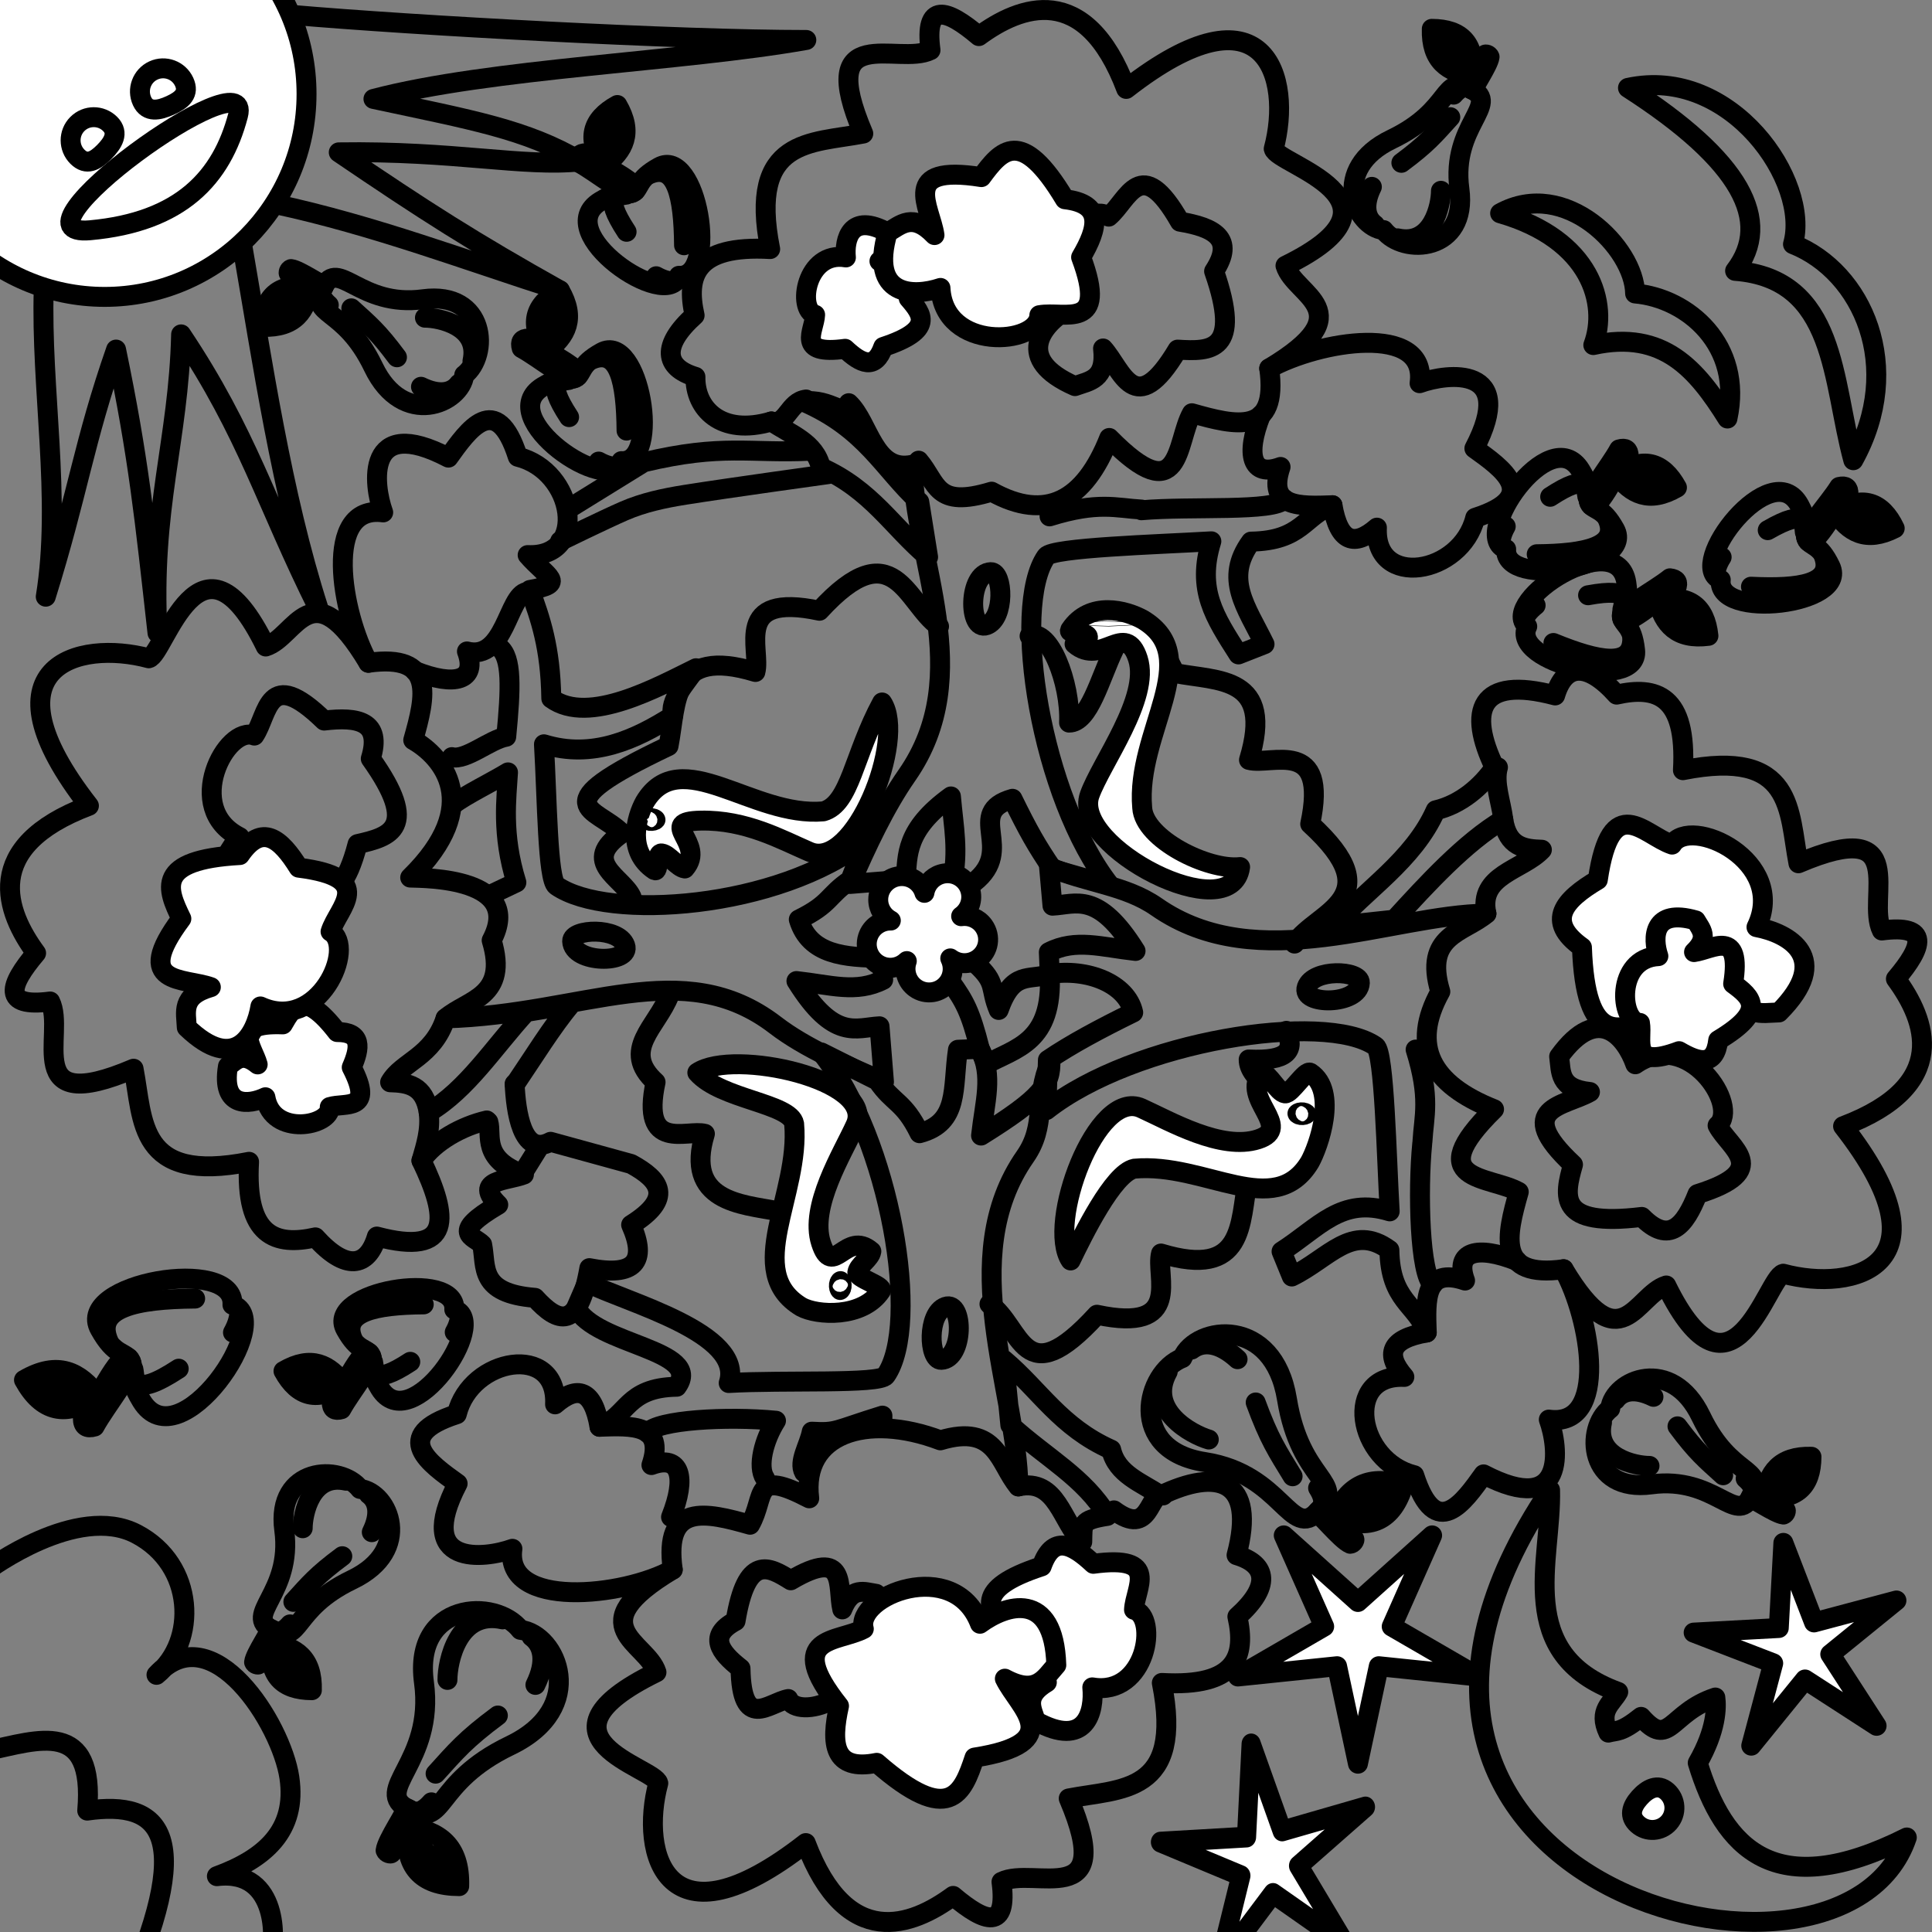 <?xml version="1.0" encoding="UTF-8" standalone="no"?>
<!-- Created with Inkscape (http://www.inkscape.org/) -->

<svg
   xmlns:dc="http://purl.org/dc/elements/1.1/"
   xmlns:cc="http://creativecommons.org/ns#"
   xmlns:rdf="http://www.w3.org/1999/02/22-rdf-syntax-ns#"
   xmlns:svg="http://www.w3.org/2000/svg"
   xmlns="http://www.w3.org/2000/svg"
   xmlns:sodipodi="http://sodipodi.sourceforge.net/DTD/sodipodi-0.dtd"
   xmlns:inkscape="http://www.inkscape.org/namespaces/inkscape"
   width="3877.34"
   height="3877.34"
   id="svg2"
   version="1.1"
   inkscape:version="0.48.5 r10040"
   sodipodi:docname="animal-mandala.svg"
   inkscape:export-filename="/home/user/coloring-book-gallery/images/mandala/animal-mandala.png"
   inkscape:export-xdpi="13.927074"
   inkscape:export-ydpi="13.927074">
  <rect width="100%" height="100%" fill="#808080" stroke="none"/>
  <defs
     id="defs4" />
  <sodipodi:namedview
     id="base"
     pagecolor="#ffffff"
     bordercolor="#666666"
     borderopacity="1.0"
     inkscape:pageopacity="0.0"
     inkscape:pageshadow="2"
     inkscape:zoom="0.175"
     inkscape:cx="2280.6718"
     inkscape:cy="2841.6407"
     inkscape:document-units="px"
     inkscape:current-layer="layer1"
     showgrid="false"
     inkscape:object-nodes="true"
     inkscape:window-width="1920"
     inkscape:window-height="1036"
     inkscape:window-x="0"
     inkscape:window-y="44"
     inkscape:window-maximized="0"
     inkscape:snap-center="true"
     inkscape:snap-object-midpoints="true"
     fit-margin-top="0"
     fit-margin-left="0"
     fit-margin-right="0"
     fit-margin-bottom="0"
     inkscape:snap-nodes="false" />
  <g
     inkscape:label="Layer 1"
     inkscape:groupmode="layer"
     id="layer1"
     transform="translate(370.281,1224.784)">
    <path
       style="fill:none;stroke:#000000;stroke-width:40;stroke-linecap:round;stroke-linejoin:round;stroke-miterlimit:4;stroke-opacity:1;stroke-dasharray:none"
       d="m 1514.286,-20 c -65.874,-45.791 -90.466,-194.788 -240,-31.429 C 1098.646,-89.064 1157.919,26.962 1145.714,71.429 976.009,19.972 988.332,133.208 971.429,220 711.997,343.425 825.907,342.164 877.9,395.165 c -84.05,57.953 1.636,88.422 19.243,127.692"
       id="path4392"
       inkscape:connector-curvature="0"
       transform="translate(0,52.362)"
       sodipodi:nodetypes="cccccc"
       inkscape:transform-center-x="367.69553"
       inkscape:transform-center-y="-456.58895" />
    <g
       id="g3917"
       style="stroke-width:40;stroke-linecap:round;stroke-linejoin:round;stroke-miterlimit:4;stroke-dasharray:none">
      <path
         style="fill:#ffffff;fill-opacity:1;stroke:#000000;stroke-width:40;stroke-linecap:round;stroke-linejoin:round;stroke-miterlimit:4;stroke-opacity:1;stroke-dasharray:none"
         d="m 1411.091,-758.141 c -74.635,-41.324 -87.268,14.066 -83.713,50.006 -80.525,-13.969 -98.614,105.35 -61.772,115.112 -1.381,32.45 -40.181,81.834 60.191,68.231 31.492,29.651 59.944,43.577 76.547,-3.76 103.618,-33.916 78.568,-65.727 51.091,-97.499 39.731,-99.14 -22.515,-71.57 -58.748,-74.583 34.598,-20.77 22.114,-38.952 16.404,-57.507 z"
         id="path3895"
         inkscape:connector-curvature="0"
         sodipodi:nodetypes="cccccccc" />
      <path
         sodipodi:nodetypes="csccccccccscccccccccccccccccccccccccc"
         inkscape:connector-curvature="0"
         id="path3881"
         d="m 1461.256,-292.191 c 1.858,190.184 130.451,419.932 -11.59,623.59 -43.714,62.677 -81.141,142.588 -113.776,217.858 l 111.454,-8.923 c 3.976,-48.966 -1.623,-99.825 90.83,-166.745 5.497,63.782 15.753,106.649 2.516,174.075 l 43.885,-1.858 c 84.669,-66.61 -20.406,-139.675 77.074,-167.5 31.783,64.869 48.414,94.212 80.197,140.911 l 115.755,33.286 c -138.828,-176.252 -199.464,-557.941 -128.216,-660.495 12.411,-17.865 220.951,-23.985 331.426,-30.436 -30.126,97.463 6.481,151.858 54.431,227.012 l 52.282,-20.565 c -36.633,-75.001 -82.018,-130.841 -27.216,-205.842 102.8,-1.643 106.015,-51.967 163.569,-73.003 12.913,75.068 44.37,83.897 89.195,44.983 -5.859,123.412 168.916,94.957 197.265,-19.791 135.111,-43.327 52.83,-100.174 -1.677,-139.248 87.647,-167.937 -53.988,-151.05 -109.97,-130.865 16.811,-121.552 -202.427,-84.631 -301.759,-29.67 191.487,-114.729 51.638,-144.991 32.64,-206.062 269.211,-131.625 -17.106,-203.182 -23.651,-234.754 38.177,-142.146 -16.09,-338.643 -295.989,-120.092 -82.212,-217.697 -213.477,-166.575 -295.708,-106.023 -65.09,-55.104 -109.9,-68.736 -97.079,28.212 -64.191,32.456 -232.712,-61.786 -134.913,167.39 -103.839,20.12 -231.443,7.559 -186.836,231.81 -151.163,-8.541 -169.355,54.124 -151.647,133.059 -67.315,60.386 -60.915,104.767 1.658,123.396 -1.236,62.679 49.949,119.632 152.408,89.518 38.357,25.939 87.721,42.093 99.186,91.937 101.654,45.138 143.787,120.038 215.306,180.245 l -17.695,-110.704 c -71.919,-65.705 -107.106,-146.821 -232.887,-201.247 54.848,-8.461 90.209,38.463 91.316,3.129 41.441,39.079 50.125,140.332 128.216,123.414 z"
         style="fill:none;stroke:#000000;stroke-width:40;stroke-linecap:round;stroke-linejoin:round;stroke-miterlimit:4;stroke-opacity:1;stroke-dasharray:none" />
      <path
         sodipodi:nodetypes="ccccc"
         inkscape:connector-curvature="0"
         id="path3883"
         d="m 1473.378,-300.272 c 38.492,45.275 32.381,96.668 146.408,62.206 109.276,60.553 186.077,18.674 236.064,-107.779 146.851,149.608 133.228,7.959 165.929,-49.612 88.412,25.059 173.877,45.699 155.152,-89.961"
         style="fill:none;stroke:#000000;stroke-width:40;stroke-linecap:round;stroke-linejoin:round;stroke-miterlimit:4;stroke-opacity:1;stroke-dasharray:none" />
      <path
         sodipodi:nodetypes="ccc"
         inkscape:connector-curvature="0"
         id="path3885"
         d="m 2160.338,-392.036 c -31.782,80.401 -19.094,125.896 39.344,104.357 -27.815,82.212 38.588,79.172 104.194,76.852"
         style="fill:none;stroke:#000000;stroke-width:40;stroke-linecap:round;stroke-linejoin:round;stroke-miterlimit:4;stroke-opacity:1;stroke-dasharray:none" />
      <path
         sodipodi:nodetypes="ccccc"
         inkscape:connector-curvature="0"
         id="path3887"
         d="m 2207.734,-222.782 c -19.995,25.795 -187.06,13.241 -287.321,22.043 m 0.439,-1.401 c -51.152,-2.841 -86.758,-16.715 -184.746,13.686 l 0,-23.951"
         style="fill:none;stroke:#000000;stroke-width:40;stroke-linecap:round;stroke-linejoin:round;stroke-miterlimit:4;stroke-opacity:1;stroke-dasharray:none" />
      <path
         sodipodi:nodetypes="cc"
         inkscape:connector-curvature="0"
         id="path3889"
         d="m 1247.438,-423.02 c -35.318,4.349 -38.721,52.952 -69.624,44.055"
         style="fill:none;stroke:#000000;stroke-width:40;stroke-linecap:round;stroke-linejoin:round;stroke-miterlimit:4;stroke-opacity:1;stroke-dasharray:none" />
      <path
         style="fill:none;stroke:#000000;stroke-width:40;stroke-linecap:round;stroke-linejoin:round;stroke-miterlimit:4;stroke-opacity:1;stroke-dasharray:none"
         d="m 1787.114,-449.892 c -123.133,-53.989 -65.844,-122.772 -17.435,-152.68 -94.506,-87.52 37.629,-224.262 85.09,-187.44 39.319,-32.755 64.061,-128.577 143.018,10.169 67.254,11.102 111.905,33.429 68.498,99.487 56.621,162.232 -7.176,161.265 -73.245,157.221 -86.164,144.559 -111.167,40.221 -149.593,-2.288 7.076,63.2 -27.635,64.944 -56.333,75.531 z"
         id="path3893"
         inkscape:connector-curvature="0"
         sodipodi:nodetypes="cccccccc" />
      <path
         sodipodi:nodetypes="cccccccc"
         inkscape:connector-curvature="0"
         id="path3891"
         d="m 1411.091,-758.141 c -37.435,129.136 52.08,129.212 106.058,111.2 6.651,128.636 196.295,114.777 198.431,54.745 50.34,-9.207 139.763,33.181 83.82,-116.332 34.563,-58.754 46.027,-107.343 -32.502,-116.332 -88.286,-147.409 -128.417,-97.802 -167.64,-44.48 -166.195,-26.448 -102.103,59.593 -94.084,116.332 -43.992,-45.922 -67.569,-20.386 -94.084,-5.132 z"
         style="fill:#ffffff;fill-opacity:1;stroke:#000000;stroke-width:40;stroke-linecap:round;stroke-linejoin:round;stroke-miterlimit:4;stroke-opacity:1;stroke-dasharray:none" />
      <path
         sodipodi:nodetypes="sss"
         inkscape:connector-curvature="0"
         id="path3897"
         d="m 1618.103,-76.54 c 25.296,-0.883 28.829,93.23 -8.467,106.453 -37.296,13.223 -36.823,-104.873 8.467,-106.453 z"
         style="fill:none;stroke:#000000;stroke-width:40;stroke-linecap:round;stroke-linejoin:round;stroke-miterlimit:4;stroke-opacity:1;stroke-dasharray:none" />
    </g>
    <g
       id="g3928"
       inkscape:transform-center-x="1040"
       inkscape:transform-center-y="-251.42862"
       transform="matrix(0,-1,1,0,854.503,2282.275)"
       style="stroke-width:40;stroke-linecap:round;stroke-linejoin:round;stroke-miterlimit:4;stroke-dasharray:none">
      <path
         sodipodi:nodetypes="cccccccc"
         inkscape:connector-curvature="0"
         id="path3930"
         d="m 1367.033,-767.337 c -84.174,-13.884 -77.488,42.534 -62.08,75.197 -80.543,13.862 -57.546,132.333 -19.564,129.166 9.587,31.032 -10.392,90.572 79.597,44.078 39.616,17.365 71.091,20.936 70.847,-29.228 86.229,-66.719 51.958,-88.28 15.413,-108.99 4.161,-106.724 -45.225,-59.865 -80.369,-50.546 25.622,-31.175 7.761,-44.114 -3.844,-59.677 z"
         style="fill:#ffffff;fill-opacity:1;stroke:#000000;stroke-width:40;stroke-linecap:round;stroke-linejoin:round;stroke-miterlimit:4;stroke-opacity:1;stroke-dasharray:none" />
      <path
         style="fill:none;stroke:#000000;stroke-width:40;stroke-linecap:round;stroke-linejoin:round;stroke-miterlimit:4;stroke-opacity:1;stroke-dasharray:none"
         d="m 1330.467,-191.597 c 54.194,36.84 116.63,75.101 160.411,111.957 l -14.838,-89.275 c -71.919,-65.705 -155.431,-118.32 -201.458,-195.533 54.848,-8.461 59.372,-42.087 60.479,-77.421 41.441,23.75 50.125,85.458 128.216,111.292 7.672,277.395 129.575,475.485 -13.61,661.975 -46.536,60.611 -81.141,142.588 -113.776,217.858 l 111.454,-8.923 c -2.299,-47.083 -30.364,-91.203 90.83,-166.745 -7.421,68.088 -25.245,120.316 2.516,174.075 l 43.885,-1.858 c 1.104,-74.38 5.394,-145.807 77.074,-167.5 31.783,64.869 47.404,56.837 79.187,103.535 l 80.4,31.265 c -138.828,-176.252 -163.099,-518.545 -91.85,-621.099 12.411,-17.865 173.474,-18.69 283.949,-25.142 -30.126,97.463 9.512,183.94 57.462,259.093 29.768,-7.951 62.831,23.635 95.134,46.105 -36.633,-75.001 -115.353,-215.45 -60.551,-290.452 102.8,-1.643 160.137,-21.906 217.69,-42.942 12.913,75.068 25.177,34.4 70.002,-4.515 -5.859,123.412 168.916,94.957 197.265,-19.791 135.111,-43.327 52.83,-100.174 -1.677,-139.248 87.647,-167.937 -53.988,-151.05 -109.97,-130.865 16.811,-121.552 -202.427,-84.631 -301.759,-29.67 191.487,-114.729 51.638,-144.991 32.64,-206.062 269.211,-131.625 -17.106,-203.182 -23.651,-234.754 38.177,-142.146 -16.09,-338.643 -295.989,-120.092 -82.212,-217.697 -213.477,-166.575 -295.708,-106.023 -65.09,-55.104 -109.9,-68.736 -97.079,28.212 -64.191,32.456 -232.712,-61.786 -134.913,167.39 -103.839,20.12 -231.443,7.559 -186.836,231.81 -151.163,-8.541 -169.355,54.124 -151.647,133.059 -67.315,60.386 -60.915,104.767 1.658,123.396 -40.915,153.939 39.452,143.776 152.408,89.518 38.357,25.939 69.107,81.184 80.573,131.028"
         id="path3932"
         inkscape:connector-curvature="0"
         sodipodi:nodetypes="ccccccsccccccccsccccccccccccccccccccc" />
      <path
         style="fill:none;stroke:#000000;stroke-width:40;stroke-linecap:round;stroke-linejoin:round;stroke-miterlimit:4;stroke-opacity:1;stroke-dasharray:none"
         d="m 1463.276,-330.577 c 38.492,45.275 42.483,126.973 156.509,92.51 126.158,66.29 125.021,-133.531 126.064,-163.493 146.851,149.608 243.228,63.673 275.929,6.102 88.412,25.059 173.877,45.699 155.152,-89.961"
         id="path3934"
         inkscape:connector-curvature="0"
         sodipodi:nodetypes="ccccc" />
      <path
         style="fill:none;stroke:#000000;stroke-width:40;stroke-linecap:round;stroke-linejoin:round;stroke-miterlimit:4;stroke-opacity:1;stroke-dasharray:none"
         d="m 2160.338,-392.036 c -31.782,80.401 -19.094,125.896 39.344,104.357 -19.595,76.634 113.226,82.242 119.346,120.288"
         id="path3936"
         inkscape:connector-curvature="0"
         sodipodi:nodetypes="ccc" />
      <path
         style="fill:none;stroke:#000000;stroke-width:40;stroke-linecap:round;stroke-linejoin:round;stroke-miterlimit:4;stroke-opacity:1;stroke-dasharray:none"
         d="m 2207.734,-222.782 c -19.995,25.795 -81.591,23.483 -179.235,13.962 -5.582,-32.49 -48.207,-80.874 -40.918,-109.073 m -93.632,4.558 c 16.876,21.647 45.037,78.683 63.024,108.093 -51.152,-2.841 -122.878,-13.613 -220.866,16.788 l -24.286,-51.094"
         id="path3938"
         inkscape:connector-curvature="0"
         sodipodi:nodetypes="ccccccc" />
      <path
         style="fill:none;stroke:#000000;stroke-width:40;stroke-linecap:round;stroke-linejoin:round;stroke-miterlimit:4;stroke-opacity:1;stroke-dasharray:none"
         d="m 1274.581,-364.448 c -35.318,4.349 -65.864,-5.62 -96.767,-14.516"
         id="path3940"
         inkscape:connector-curvature="0"
         sodipodi:nodetypes="cc" />
      <path
         sodipodi:nodetypes="cccccccc"
         inkscape:connector-curvature="0"
         id="path3942"
         d="m 1685.32,-684.539 c 17.518,-133.302 99.546,-97.463 141.765,-59.311 57.701,-115.16 225.86,-26.389 203.731,29.456 42.418,28.627 141.339,25.673 30.108,140.182 8.089,67.683 -0.904,116.788 -76.445,93.52 -140.013,99.607 -156.872,38.07 -171.408,-26.507 -162.85,-42.444 -69.621,-95.545 -39.51,-144.299 -58.721,24.416 -70.074,-8.432 -88.242,-33.041 z"
         style="fill:none;stroke:#000000;stroke-width:40;stroke-linecap:round;stroke-linejoin:round;stroke-miterlimit:4;stroke-opacity:1;stroke-dasharray:none" />
      <path
         style="fill:#ffffff;fill-opacity:1;stroke:#000000;stroke-width:40;stroke-linecap:round;stroke-linejoin:round;stroke-miterlimit:4;stroke-opacity:1;stroke-dasharray:none"
         d="m 1445.08,-849.938 c -93.217,96.892 -14.016,138.606 42.144,147.775 -53.961,116.96 120.356,192.925 150.177,140.779 48.843,15.271 108.278,94.396 128.319,-63.978 57.93,-35.927 90.684,-73.604 25.354,-118.096 -9.567,-171.558 -68.169,-146.319 -127.697,-117.367 -134.808,-100.733 -118.106,5.247 -137.405,59.202 -17.575,-61.116 -50.326,-49.482 -80.893,-48.315 z"
         id="path3944"
         inkscape:connector-curvature="0"
         sodipodi:nodetypes="cccccccc" />
      <path
         style="fill:none;stroke:#000000;stroke-width:40;stroke-linecap:round;stroke-linejoin:round;stroke-miterlimit:4;stroke-opacity:1;stroke-dasharray:none"
         d="m 1618.103,-76.54 c 25.296,-0.883 28.829,93.23 -8.467,106.453 -37.296,13.223 -36.823,-104.873 8.467,-106.453 z"
         id="path3946"
         inkscape:connector-curvature="0"
         sodipodi:nodetypes="sss" />
    </g>
    <g
       transform="matrix(-1,0,0,-1,3136.778,1427.772)"
       inkscape:transform-center-y="1040"
       inkscape:transform-center-x="251.4286"
       id="g3948"
       style="stroke-width:40;stroke-linecap:round;stroke-linejoin:round;stroke-miterlimit:4;stroke-dasharray:none">
      <path
         style="fill:#ffffff;fill-opacity:1;stroke:#000000;stroke-width:40;stroke-linecap:round;stroke-linejoin:round;stroke-miterlimit:4;stroke-opacity:1;stroke-dasharray:none"
         d="m 1428.352,-801.456 c -101.121,-55.888 -118.237,19.024 -113.421,67.63 -109.1,-18.892 -133.609,142.482 -83.692,155.684 -1.871,43.887 -54.44,110.677 81.552,92.28 42.668,40.102 81.216,58.936 103.711,-5.086 140.388,-45.87 106.449,-88.893 69.222,-131.863 53.831,-134.082 -30.505,-96.795 -79.596,-100.871 46.875,-28.091 29.961,-52.681 22.225,-77.775 z"
         id="path3950"
         inkscape:connector-curvature="0"
         sodipodi:nodetypes="cccccccc" />
      <path
         sodipodi:nodetypes="csccccccccsccccccccccccccccccccccccccc"
         inkscape:connector-curvature="0"
         id="path3952"
         d="m 1463.276,-330.577 c 1.858,190.184 128.43,458.318 -13.61,661.975 -43.714,62.677 -17.927,115.088 -50.562,190.358 l 0.025,1.791 c -2.299,-47.083 17.85,-74.417 139.044,-149.96 -7.421,68.088 -25.245,120.316 2.516,174.075 l 43.885,-1.858 c 11.454,-76.697 -3.516,-146.326 77.074,-167.5 31.783,64.869 52.455,58.857 84.238,105.555 l 112.725,56.519 C 1719.782,364.128 1658.136,-5.439 1729.384,-107.993 c 12.411,-17.865 204.788,-8.589 315.264,-15.04 -32.652,100.285 205.319,161.654 284.191,201.413 l 21.74,-50.104 c -36.633,-75.001 -256.566,-83.784 -201.764,-158.785 102.8,-1.643 97.507,-59.282 155.061,-80.318 12.913,75.068 44.37,83.897 89.195,44.983 -5.859,123.412 168.916,94.957 197.265,-19.791 135.111,-43.327 52.83,-100.174 -1.677,-139.248 87.647,-167.937 -53.988,-151.05 -109.97,-130.865 16.811,-121.552 -222.427,-96.631 -321.759,-41.67 191.487,-114.729 51.638,-144.991 32.64,-206.062 269.211,-131.625 2.894,-191.182 -3.651,-222.754 38.177,-142.146 -16.09,-338.643 -295.989,-120.092 -82.212,-217.697 -213.477,-166.575 -295.708,-106.023 -65.09,-55.104 -109.9,-68.736 -97.079,28.212 -64.191,32.456 -232.712,-61.786 -134.913,167.39 -103.839,20.12 -231.443,7.559 -186.836,231.81 -151.163,-8.541 -169.355,54.124 -151.647,133.059 -67.315,60.386 -60.915,104.767 1.658,123.396 -40.915,153.939 39.452,174.081 152.408,119.822 38.357,25.939 87.721,42.093 99.186,91.937 101.654,45.138 143.787,120.038 215.306,180.245 l -12.919,-130.996 c -71.919,-65.705 -148.677,-105.014 -194.704,-182.228 54.848,-8.461 49.27,-16.833 50.378,-52.167 41.441,39.079 50.125,128.211 128.216,111.292 z"
         style="fill:none;stroke:#000000;stroke-width:40;stroke-linecap:round;stroke-linejoin:round;stroke-miterlimit:4;stroke-opacity:1;stroke-dasharray:none" />
      <path
         sodipodi:nodetypes="ccccc"
         inkscape:connector-curvature="0"
         id="path3954"
         d="m 1463.276,-330.577 c 38.492,45.275 42.483,126.973 156.509,92.51 148.396,56.189 279.137,13.145 263.207,-116.35 115.705,60.252 86.085,4.53 118.786,-53.041 88.412,25.059 173.877,45.699 155.152,-89.961"
         style="fill:none;stroke:#000000;stroke-width:40;stroke-linecap:round;stroke-linejoin:round;stroke-miterlimit:4;stroke-opacity:1;stroke-dasharray:none" />
      <path
         sodipodi:nodetypes="ccc"
         inkscape:connector-curvature="0"
         id="path3956"
         d="m 2160.338,-392.036 c -31.782,80.401 -19.094,125.896 39.344,104.357 -27.815,82.212 38.588,79.172 104.194,76.852"
         style="fill:none;stroke:#000000;stroke-width:40;stroke-linecap:round;stroke-linejoin:round;stroke-miterlimit:4;stroke-opacity:1;stroke-dasharray:none" />
      <path
         sodipodi:nodetypes="ccccccc"
         inkscape:connector-curvature="0"
         id="path3958"
         d="m 2207.734,-222.782 c -19.995,25.795 -160.383,33.584 -258.026,24.063 24.703,-38.979 37.738,-92.072 22.201,-115.379 m -78.594,11.874 c 11.864,21.191 -10.128,54.118 -15.32,81.512 -51.152,-2.841 -43.901,1.856 -141.889,32.258 l 0,-23.951"
         style="fill:none;stroke:#000000;stroke-width:40;stroke-linecap:round;stroke-linejoin:round;stroke-miterlimit:4;stroke-opacity:1;stroke-dasharray:none" />
      <path
         sodipodi:nodetypes="cc"
         inkscape:connector-curvature="0"
         id="path3960"
         d="m 1271.55,-378.59 c -75.724,-56.26 -67.884,38.827 -98.787,29.93"
         style="fill:none;stroke:#000000;stroke-width:40;stroke-linecap:round;stroke-linejoin:round;stroke-miterlimit:4;stroke-opacity:1;stroke-dasharray:none" />
      <path
         style="fill:none;stroke:#000000;stroke-width:40;stroke-linecap:round;stroke-linejoin:round;stroke-miterlimit:4;stroke-opacity:1;stroke-dasharray:none"
         d="m 1748.683,-546.12 c -65.302,-84.326 0.769,-110.462 45.876,-112.905 -32.606,-96.802 111.46,-141.834 130.545,-98.185 39.853,-7.877 93.516,-65.19 95.816,61.369 42.655,33.259 65.29,65.751 9.931,95.26 -22.194,134.43 -66.293,109.54 -110.804,81.644 -114.996,67.925 -92.768,-14.2 -103.394,-58.379 -19.088,46.682 -43.944,34.72 -67.969,31.196 z"
         id="path3962"
         inkscape:connector-curvature="0"
         sodipodi:nodetypes="cccccccc" />
      <path
         sodipodi:nodetypes="cccccccc"
         inkscape:connector-curvature="0"
         id="path3964"
         d="m 1387.156,-689.103 c 4.719,152.379 101.281,121.216 153.203,82.944 52.088,136.453 251.765,55.306 233.107,-10.202 51.072,-27.503 162.309,-12.987 49.773,-154.757 16.759,-75.448 12.155,-131.868 -75.67,-114.156 -146.68,-128.21 -172.637,-60.687 -196.317,10.528 -188.463,29.478 -89.302,99.928 -60.842,158.339 -63.476,-34.185 -79.986,1.592 -103.254,27.303 z"
         style="fill:#ffffff;fill-opacity:1;stroke:#000000;stroke-width:40;stroke-linecap:round;stroke-linejoin:round;stroke-miterlimit:4;stroke-opacity:1;stroke-dasharray:none" />
      <path
         sodipodi:nodetypes="sss"
         inkscape:connector-curvature="0"
         id="path3966"
         d="m 1618.103,-76.54 c 25.296,-0.883 28.829,93.23 -8.467,106.453 -37.296,13.223 -36.823,-104.873 8.467,-106.453 z"
         style="fill:none;stroke:#000000;stroke-width:40;stroke-linecap:round;stroke-linejoin:round;stroke-miterlimit:4;stroke-opacity:1;stroke-dasharray:none" />
    </g>
    <g
       id="g3968"
       inkscape:transform-center-x="-1040"
       inkscape:transform-center-y="251.4286"
       transform="matrix(0,1,-1,0,2282.275,-854.503)"
       style="stroke-width:40;stroke-linecap:round;stroke-linejoin:round;stroke-miterlimit:4;stroke-dasharray:none">
      <path
         sodipodi:nodetypes="cccccccc"
         inkscape:connector-curvature="0"
         id="path3970"
         d="m 1661.59,-917.609 c -109.431,-109.402 -159.32,-19.298 -171.188,45.062 -133.46,-64.728 -225.01,133.949 -165.642,169.433 -18.725,55.807 -111.244,122.325 70.705,149.005 40.033,67.431 82.668,105.954 135.434,31.863 197.823,-7.059 170.116,-75.017 138.154,-144.124 119.16,-152.682 -3.296,-135.913 -64.993,-159.341 70.802,-18.804 58.164,-56.726 57.531,-91.897 z"
         style="fill:#ffffff;fill-opacity:1;stroke:#000000;stroke-width:40;stroke-linecap:round;stroke-linejoin:round;stroke-miterlimit:4;stroke-opacity:1;stroke-dasharray:none" />
      <path
         style="fill:none;stroke:#000000;stroke-width:40;stroke-linecap:round;stroke-linejoin:round;stroke-miterlimit:4;stroke-opacity:1;stroke-dasharray:none"
         d="m 1463.276,-330.577 c 1.858,190.184 128.43,458.318 -13.61,661.975 -43.714,62.677 -47.806,140.568 -80.441,215.838 l 78.119,-6.903 c -2.299,-47.083 -30.364,-91.203 90.83,-166.745 -7.421,68.088 -25.245,120.316 2.516,174.075 l 43.885,-1.858 c -12.075,-74.836 18.771,-154.815 77.074,-167.5 31.783,64.869 63.566,124.517 95.35,171.215 l 100.603,2.981 c -138.828,-176.252 -199.464,-557.941 -128.216,-660.495 12.411,-17.865 220.951,-21.985 331.426,-28.436 -30.126,97.463 32.481,141.858 80.431,217.012 l 50.282,-20.565 c -36.633,-75.001 -108.018,-120.841 -53.216,-195.842 102.8,-1.643 108.015,-53.967 165.569,-75.003 12.913,75.068 44.37,83.897 89.195,44.983 -5.859,123.412 168.916,94.957 197.265,-19.791 135.111,-43.327 52.83,-100.174 -1.677,-139.248 87.647,-167.937 -53.988,-151.05 -109.97,-130.865 16.811,-121.552 -202.427,-84.631 -301.759,-29.67 191.487,-114.729 51.638,-144.991 32.64,-206.062 269.211,-131.625 -17.106,-203.182 -23.651,-234.754 38.177,-142.146 -16.09,-338.643 -295.989,-120.092 -82.212,-217.697 -213.477,-166.575 -295.708,-106.023 -65.09,-55.104 -109.9,-68.736 -97.079,28.212 -64.191,32.456 -232.712,-61.786 -134.913,167.39 -103.839,20.12 -231.443,7.559 -186.836,231.81 -151.163,-8.541 -169.355,54.124 -151.647,133.059 -67.315,60.386 -60.915,104.767 1.658,123.396 -40.915,153.939 31.452,175.776 144.408,121.518 38.357,25.939 74.588,68.356 86.054,118.201 101.654,45.138 160.96,143.272 232.479,203.478 l -13.001,-120.57 c -71.919,-65.705 -154.738,-141.38 -200.765,-218.593 54.848,-8.461 59.372,-42.087 60.479,-77.421 41.441,39.079 50.125,128.211 128.216,111.292 z"
         id="path3972"
         inkscape:connector-curvature="0"
         sodipodi:nodetypes="csccccccccscccccccccccccccccccccccccc" />
      <path
         style="fill:none;stroke:#000000;stroke-width:40;stroke-linecap:round;stroke-linejoin:round;stroke-miterlimit:4;stroke-opacity:1;stroke-dasharray:none"
         d="m 1463.276,-330.577 c 38.492,45.275 42.483,126.973 156.509,92.51 109.276,60.553 186.077,18.674 236.064,-107.779 146.851,149.608 133.228,7.959 165.929,-49.612 88.412,25.059 173.877,45.699 155.152,-89.961"
         id="path3974"
         inkscape:connector-curvature="0"
         sodipodi:nodetypes="ccccc" />
      <path
         style="fill:none;stroke:#000000;stroke-width:40;stroke-linecap:round;stroke-linejoin:round;stroke-miterlimit:4;stroke-opacity:1;stroke-dasharray:none"
         d="m 2160.338,-392.036 c -31.782,80.401 -19.094,125.896 39.344,104.357 -27.815,82.212 38.588,79.172 104.194,76.852"
         id="path3976"
         inkscape:connector-curvature="0"
         sodipodi:nodetypes="ccc" />
      <path
         style="fill:none;stroke:#000000;stroke-width:40;stroke-linecap:round;stroke-linejoin:round;stroke-miterlimit:4;stroke-opacity:1;stroke-dasharray:none"
         d="m 2207.734,-222.782 c -19.995,25.795 -185.637,30.554 -283.28,21.033 m -3.601,-0.391 c -51.152,-2.841 -86.758,-16.715 -184.746,13.686 l 0,-23.951"
         id="path3978"
         inkscape:connector-curvature="0"
         sodipodi:nodetypes="ccccc" />
      <path
         style="fill:none;stroke:#000000;stroke-width:40;stroke-linecap:round;stroke-linejoin:round;stroke-miterlimit:4;stroke-opacity:1;stroke-dasharray:none"
         d="m 1274.581,-364.448 c -35.318,4.349 -73.945,19.634 -104.848,10.737"
         id="path3980"
         inkscape:connector-curvature="0"
         sodipodi:nodetypes="cc" />
      <path
         sodipodi:nodetypes="cccccccc"
         inkscape:connector-curvature="0"
         id="path3982"
         d="m 1750.188,-476.501 c -108.849,-78.92 -38.252,-133.96 15.407,-152.898 -73.751,-105.603 84.423,-211.144 122.976,-165.079 45.381,-23.652 89.919,-112.028 137.591,40.327 63.359,25.139 102.246,56.445 45.794,111.771 20.855,170.558 -41.28,156.058 -104.98,138.067 -114.914,122.948 -117.175,15.681 -145.691,-34.023 -6.515,63.26 -40.804,57.589 -71.096,61.836 z"
         style="fill:none;stroke:#000000;stroke-width:40;stroke-linecap:round;stroke-linejoin:round;stroke-miterlimit:4;stroke-opacity:1;stroke-dasharray:none" />
      <path
         style="fill:#ffffff;fill-opacity:1;stroke:#000000;stroke-width:40;stroke-linecap:round;stroke-linejoin:round;stroke-miterlimit:4;stroke-opacity:1;stroke-dasharray:none"
         d="m 1476.899,-750.673 c -25.298,87.141 35.195,87.192 71.672,75.038 4.494,86.804 132.653,77.451 134.096,36.942 34.019,-6.213 94.45,22.391 56.644,-78.501 23.357,-39.647 31.104,-72.435 -21.964,-78.501 -59.662,-99.471 -86.782,-65.997 -113.288,-30.015 -112.312,-17.847 -69,40.214 -63.58,78.501 -29.729,-30.988 -45.662,-13.757 -63.58,-3.463 z"
         id="path3984"
         inkscape:connector-curvature="0"
         sodipodi:nodetypes="cccccccc" />
      <path
         style="fill:none;stroke:#000000;stroke-width:40;stroke-linecap:round;stroke-linejoin:round;stroke-miterlimit:4;stroke-opacity:1;stroke-dasharray:none"
         d="m 1602.084,-76.54 c -25.296,-0.883 -28.829,93.23 8.467,106.453 37.296,13.223 36.823,-104.873 -8.467,-106.453 z"
         id="path3986"
         inkscape:connector-curvature="0"
         sodipodi:nodetypes="sss" />
    </g>
    <g
       id="g3852"
       transform="matrix(0.875,-0.485,0.485,0.875,873.155,-1189.451)"
       style="stroke-width:40;stroke-linecap:round;stroke-linejoin:round;stroke-miterlimit:4;stroke-dasharray:none">
      <path
         sodipodi:nodetypes="cszsc"
         inkscape:connector-curvature="0"
         id="path3757"
         d="m -147.002,510.753 c -56.032,53.189 -183.912,-202.302 -65.924,-207.206 54.834,-2.279 47.565,16.218 66.804,15.85 19.238,-0.367 17.062,-18.661 69.912,-18.747 86.221,-0.14 -1.856,253.976 -70.791,210.103 z"
         style="fill:none;stroke:#000000;stroke-width:40;stroke-linecap:round;stroke-linejoin:round;stroke-miterlimit:4;stroke-opacity:1;stroke-dasharray:none" />
      <path
         sodipodi:nodetypes="cccc"
         inkscape:connector-curvature="0"
         id="path3759"
         d="m -145.902,319.826 c -16.555,3.143 -44.5,-70.221 -66.2,-104.259 2.887,-13.149 9.932,-16.565 21.114,-10.297 14.662,37.47 76.293,117.951 45.087,114.556 z"
         style="fill:none;stroke:#000000;stroke-width:40;stroke-linecap:round;stroke-linejoin:round;stroke-miterlimit:4;stroke-opacity:1;stroke-dasharray:none" />
      <path
         sodipodi:nodetypes="ccc"
         inkscape:connector-curvature="0"
         id="path3761"
         d="m -88.939,151.21 c 1.461,64.418 -33.061,87.208 -81.816,93.533 -6.771,-63.8 21.731,-93.799 81.816,-93.533 z"
         style="fill:none;stroke:#000000;stroke-width:40;stroke-linecap:round;stroke-linejoin:round;stroke-miterlimit:4;stroke-opacity:1;stroke-dasharray:none" />
      <path
         sodipodi:nodetypes="cc"
         inkscape:connector-curvature="0"
         id="path3763"
         d="m -160.553,317.091 c -14.046,-3.997 -42.394,-27.675 -35.458,65.531"
         style="fill:none;stroke:#000000;stroke-width:40;stroke-linecap:round;stroke-linejoin:round;stroke-miterlimit:4;stroke-opacity:1;stroke-dasharray:none" />
      <path
         sodipodi:nodetypes="cc"
         inkscape:connector-curvature="0"
         id="path3765"
         d="m -100.212,303.742 c 58.647,6.044 38.839,71.873 -8.087,158.366"
         style="fill:none;stroke:#000000;stroke-width:40;stroke-linecap:round;stroke-linejoin:round;stroke-miterlimit:4;stroke-opacity:1;stroke-dasharray:none" />
      <path
         sodipodi:nodetypes="cc"
         inkscape:connector-curvature="0"
         id="path3767"
         d="m -187.302,489.413 c 8.265,13.289 17.448,22.103 27.371,27.305"
         style="fill:none;stroke:#000000;stroke-width:40;stroke-linecap:round;stroke-linejoin:round;stroke-miterlimit:4;stroke-opacity:1;stroke-dasharray:none" />
      <path
         sodipodi:nodetypes="cc"
         inkscape:connector-curvature="0"
         id="path3769"
         d="m -170.755,244.743 c 22.331,-33.76 42.736,-60.945 58.063,-70.793"
         style="fill:none;stroke:#000000;stroke-width:40;stroke-linecap:round;stroke-linejoin:round;stroke-miterlimit:4;stroke-opacity:1;stroke-dasharray:none" />
      <path
         sodipodi:nodetypes="cc"
         inkscape:connector-curvature="0"
         id="path3771"
         d="m -137.325,199.692 c 6.745,-0.952 13.489,-1.255 20.234,3.432"
         style="fill:none;stroke:#000000;stroke-width:40;stroke-linecap:round;stroke-linejoin:round;stroke-miterlimit:4;stroke-opacity:1;stroke-dasharray:none" />
      <path
         sodipodi:nodetypes="cc"
         inkscape:connector-curvature="0"
         id="path3773"
         d="m -148.541,213.636 c -0.05,-6.318 -3.366,-12.268 -5.059,-16.947"
         style="fill:none;stroke:#000000;stroke-width:40;stroke-linecap:round;stroke-linejoin:round;stroke-miterlimit:4;stroke-opacity:1;stroke-dasharray:none" />
    </g>
    <g
       transform="matrix(0.875,-0.485,0.485,0.875,757.77,-817.512)"
       id="g3988"
       style="stroke-width:40;stroke-linecap:round;stroke-linejoin:round;stroke-miterlimit:4;stroke-dasharray:none">
      <path
         style="fill:none;stroke:#000000;stroke-width:40;stroke-linecap:round;stroke-linejoin:round;stroke-miterlimit:4;stroke-opacity:1;stroke-dasharray:none"
         d="m -147.002,510.753 c -56.032,53.189 -183.912,-202.302 -65.924,-207.206 54.834,-2.279 47.565,16.218 66.804,15.85 19.238,-0.367 17.062,-18.661 69.912,-18.747 86.221,-0.14 -1.856,253.976 -70.791,210.103 z"
         id="path3990"
         inkscape:connector-curvature="0"
         sodipodi:nodetypes="cszsc" />
      <path
         style="fill:none;stroke:#000000;stroke-width:40;stroke-linecap:round;stroke-linejoin:round;stroke-miterlimit:4;stroke-opacity:1;stroke-dasharray:none"
         d="m -145.902,319.826 c -16.555,3.143 -44.5,-70.221 -66.2,-104.259 2.887,-13.149 9.932,-16.565 21.114,-10.297 14.662,37.47 76.293,117.951 45.087,114.556 z"
         id="path3992"
         inkscape:connector-curvature="0"
         sodipodi:nodetypes="cccc" />
      <path
         style="fill:none;stroke:#000000;stroke-width:40;stroke-linecap:round;stroke-linejoin:round;stroke-miterlimit:4;stroke-opacity:1;stroke-dasharray:none"
         d="m -88.939,151.21 c 1.461,64.418 -33.061,87.208 -81.816,93.533 -6.771,-63.8 21.731,-93.799 81.816,-93.533 z"
         id="path3994"
         inkscape:connector-curvature="0"
         sodipodi:nodetypes="ccc" />
      <path
         style="fill:none;stroke:#000000;stroke-width:40;stroke-linecap:round;stroke-linejoin:round;stroke-miterlimit:4;stroke-opacity:1;stroke-dasharray:none"
         d="m -160.553,317.091 c -14.046,-3.997 -42.394,-27.675 -35.458,65.531"
         id="path3996"
         inkscape:connector-curvature="0"
         sodipodi:nodetypes="cc" />
      <path
         style="fill:none;stroke:#000000;stroke-width:40;stroke-linecap:round;stroke-linejoin:round;stroke-miterlimit:4;stroke-opacity:1;stroke-dasharray:none"
         d="m -100.212,303.742 c 58.647,6.044 38.839,71.873 -8.087,158.366"
         id="path3998"
         inkscape:connector-curvature="0"
         sodipodi:nodetypes="cc" />
      <path
         style="fill:none;stroke:#000000;stroke-width:40;stroke-linecap:round;stroke-linejoin:round;stroke-miterlimit:4;stroke-opacity:1;stroke-dasharray:none"
         d="m -187.302,489.413 c 8.265,13.289 17.448,22.103 27.371,27.305"
         id="path4000"
         inkscape:connector-curvature="0"
         sodipodi:nodetypes="cc" />
      <path
         style="fill:none;stroke:#000000;stroke-width:40;stroke-linecap:round;stroke-linejoin:round;stroke-miterlimit:4;stroke-opacity:1;stroke-dasharray:none"
         d="m -170.755,244.743 c 22.331,-33.76 42.736,-60.945 58.063,-70.793"
         id="path4002"
         inkscape:connector-curvature="0"
         sodipodi:nodetypes="cc" />
      <path
         style="fill:none;stroke:#000000;stroke-width:40;stroke-linecap:round;stroke-linejoin:round;stroke-miterlimit:4;stroke-opacity:1;stroke-dasharray:none"
         d="m -137.325,199.692 c 6.745,-0.952 13.489,-1.255 20.234,3.432"
         id="path4004"
         inkscape:connector-curvature="0"
         sodipodi:nodetypes="cc" />
      <path
         style="fill:none;stroke:#000000;stroke-width:40;stroke-linecap:round;stroke-linejoin:round;stroke-miterlimit:4;stroke-opacity:1;stroke-dasharray:none"
         d="m -148.541,213.636 c -0.05,-6.318 -3.366,-12.268 -5.059,-16.947"
         id="path4006"
         inkscape:connector-curvature="0"
         sodipodi:nodetypes="cc" />
    </g>
    <g
       transform="matrix(0.547,-0.837,0.837,0.547,-26.935,-318.311)"
       id="g4028"
       style="stroke-width:40;stroke-linecap:round;stroke-linejoin:round;stroke-miterlimit:4;stroke-dasharray:none">
      <path
         style="fill:none;stroke:#000000;stroke-width:40;stroke-linecap:round;stroke-linejoin:round;stroke-miterlimit:4;stroke-opacity:1;stroke-dasharray:none"
         d="m 443.171,75.115 c -66.637,7.603 -7.765,54.462 -78.83,171.951 -71.064,117.489 34.707,187.18 86.397,161.283 60.519,21.169 165.856,-55.543 81.983,-152.497 C 448.848,158.898 509.808,67.512 443.171,75.115 z"
         id="path4030"
         inkscape:connector-curvature="0"
         sodipodi:nodetypes="zzczz" />
      <path
         style="fill:none;stroke:#000000;stroke-width:40;stroke-linecap:round;stroke-linejoin:round;stroke-miterlimit:4;stroke-opacity:1;stroke-dasharray:none"
         d="m 383.452,348.633 c 5.042,40.937 24.134,59.15 46.638,60.369"
         id="path4032"
         inkscape:connector-curvature="0"
         sodipodi:nodetypes="cc" />
      <path
         style="fill:none;stroke:#000000;stroke-width:40;stroke-linecap:round;stroke-linejoin:round;stroke-miterlimit:4;stroke-opacity:1;stroke-dasharray:none"
         d="m 503.852,279.408 c 15.683,23.774 46.909,101.829 -20.567,127.416"
         id="path4034"
         inkscape:connector-curvature="0"
         sodipodi:nodetypes="cc" />
      <path
         style="fill:none;stroke:#000000;stroke-width:40;stroke-linecap:round;stroke-linejoin:round;stroke-miterlimit:4;stroke-opacity:1;stroke-dasharray:none"
         d="m 438.72,145.44 c -7.589,47.775 -9.959,70.359 -32.081,130.418"
         id="path4036"
         inkscape:connector-curvature="0"
         sodipodi:nodetypes="cc" />
      <path
         style="fill:none;stroke:#000000;stroke-width:40;stroke-linecap:round;stroke-linejoin:round;stroke-miterlimit:4;stroke-opacity:1;stroke-dasharray:none"
         d="m 443.171,75.115 c -9.938,0.203 -20.427,4.651 -23.649,28.868"
         id="path4038"
         inkscape:connector-curvature="0"
         sodipodi:nodetypes="cc" />
      <path
         style="fill:none;stroke:#000000;stroke-width:40;stroke-linecap:round;stroke-linejoin:round;stroke-miterlimit:4;stroke-opacity:1;stroke-dasharray:none"
         d="m 448.244,74.56 c 4.34,-0.134 -10.333,2.246 -10.444,0.754 -1.144,-15.311 -6.938,-63.528 -9.309,-72.806 0.107,-2.01 6.33,-4.34 10.029,-1.522 7.539,15.072 5.385,73.709 9.725,73.575 z"
         id="path4040"
         inkscape:connector-curvature="0"
         sodipodi:nodetypes="zsccz" />
      <path
         sodipodi:nodetypes="ccc"
         inkscape:connector-curvature="0"
         id="path4042"
         d="m 310.637,17.339 c 33.581,54.991 74.944,55.513 119.385,34.488 -28.78,-57.342 -68.973,-67.181 -119.385,-34.488 z"
         style="fill:none;stroke:#000000;stroke-width:40;stroke-linecap:round;stroke-linejoin:round;stroke-miterlimit:4;stroke-opacity:1;stroke-dasharray:none" />
      <path
         sodipodi:nodetypes="cc"
         inkscape:connector-curvature="0"
         id="path4044"
         d="M 430.022,51.828 C 392.989,35.489 361.129,23.641 342.912,23.637"
         style="fill:none;stroke:#000000;stroke-width:40;stroke-linecap:round;stroke-linejoin:round;stroke-miterlimit:4;stroke-opacity:1;stroke-dasharray:none" />
      <path
         sodipodi:nodetypes="cc"
         inkscape:connector-curvature="0"
         id="path4046"
         d="m 377.549,31.987 c -6.19,2.844 -12.028,6.233 -15.17,13.822"
         style="fill:none;stroke:#000000;stroke-width:40;stroke-linecap:round;stroke-linejoin:round;stroke-miterlimit:4;stroke-opacity:1;stroke-dasharray:none" />
      <path
         sodipodi:nodetypes="cc"
         inkscape:connector-curvature="0"
         id="path4048"
         d="m 394.522,37.658 c -3.372,-5.343 -3.798,-12.142 -4.902,-16.993"
         style="fill:none;stroke:#000000;stroke-width:40;stroke-linecap:round;stroke-linejoin:round;stroke-miterlimit:4;stroke-opacity:1;stroke-dasharray:none" />
    </g>
    <g
       transform="matrix(-0.592,-1.068,1.068,-0.592,-536.287,1539.223)"
       id="g4118"
       style="stroke-width:40;stroke-linecap:round;stroke-linejoin:round;stroke-miterlimit:4;stroke-dasharray:none">
      <path
         style="fill:none;stroke:#000000;stroke-width:32.76;stroke-linecap:round;stroke-linejoin:round;stroke-miterlimit:4;stroke-opacity:1;stroke-dasharray:none"
         d="m -147.002,510.753 c -56.032,53.189 -183.912,-202.302 -65.924,-207.206 54.834,-2.279 47.565,16.218 66.804,15.85 19.238,-0.367 17.062,-18.661 69.912,-18.747 86.221,-0.14 -1.856,253.976 -70.791,210.103 z"
         id="path4120"
         inkscape:connector-curvature="0"
         sodipodi:nodetypes="cszsc" />
      <path
         style="fill:none;stroke:#000000;stroke-width:32.76;stroke-linecap:round;stroke-linejoin:round;stroke-miterlimit:4;stroke-opacity:1;stroke-dasharray:none"
         d="m -145.902,319.826 c -16.555,3.143 -44.5,-70.221 -66.2,-104.259 2.887,-13.149 9.932,-16.565 21.114,-10.297 14.662,37.47 76.293,117.951 45.087,114.556 z"
         id="path4122"
         inkscape:connector-curvature="0"
         sodipodi:nodetypes="cccc" />
      <path
         style="fill:none;stroke:#000000;stroke-width:32.76;stroke-linecap:round;stroke-linejoin:round;stroke-miterlimit:4;stroke-opacity:1;stroke-dasharray:none"
         d="m -88.939,151.21 c 1.461,64.418 -33.061,87.208 -81.816,93.533 -6.771,-63.8 21.731,-93.799 81.816,-93.533 z"
         id="path4124"
         inkscape:connector-curvature="0"
         sodipodi:nodetypes="ccc" />
      <path
         style="fill:none;stroke:#000000;stroke-width:32.76;stroke-linecap:round;stroke-linejoin:round;stroke-miterlimit:4;stroke-opacity:1;stroke-dasharray:none"
         d="m -160.553,317.091 c -14.046,-3.997 -42.394,-27.675 -35.458,65.531"
         id="path4126"
         inkscape:connector-curvature="0"
         sodipodi:nodetypes="cc" />
      <path
         style="fill:none;stroke:#000000;stroke-width:32.76;stroke-linecap:round;stroke-linejoin:round;stroke-miterlimit:4;stroke-opacity:1;stroke-dasharray:none"
         d="m -100.212,303.742 c 58.647,6.044 38.839,71.873 -8.087,158.366"
         id="path4128"
         inkscape:connector-curvature="0"
         sodipodi:nodetypes="cc" />
      <path
         style="fill:none;stroke:#000000;stroke-width:32.76;stroke-linecap:round;stroke-linejoin:round;stroke-miterlimit:4;stroke-opacity:1;stroke-dasharray:none"
         d="m -187.302,489.413 c 8.265,13.289 17.448,22.103 27.371,27.305"
         id="path4130"
         inkscape:connector-curvature="0"
         sodipodi:nodetypes="cc" />
      <path
         style="fill:none;stroke:#000000;stroke-width:32.76;stroke-linecap:round;stroke-linejoin:round;stroke-miterlimit:4;stroke-opacity:1;stroke-dasharray:none"
         d="m -170.755,244.743 c 22.331,-33.76 42.736,-60.945 58.063,-70.793"
         id="path4132"
         inkscape:connector-curvature="0"
         sodipodi:nodetypes="cc" />
      <path
         style="fill:none;stroke:#000000;stroke-width:32.76;stroke-linecap:round;stroke-linejoin:round;stroke-miterlimit:4;stroke-opacity:1;stroke-dasharray:none"
         d="m -137.325,199.692 c 6.745,-0.952 13.489,-1.255 20.234,3.432"
         id="path4134"
         inkscape:connector-curvature="0"
         sodipodi:nodetypes="cc" />
      <path
         style="fill:none;stroke:#000000;stroke-width:32.76;stroke-linecap:round;stroke-linejoin:round;stroke-miterlimit:4;stroke-opacity:1;stroke-dasharray:none"
         d="m -148.541,213.636 c -0.05,-6.318 -3.366,-12.268 -5.059,-16.947"
         id="path4136"
         inkscape:connector-curvature="0"
         sodipodi:nodetypes="cc" />
    </g>
    <g
       id="g4138"
       transform="matrix(-0.485,-0.875,0.875,-0.485,23.251,1522.341)"
       style="stroke-width:40;stroke-linecap:round;stroke-linejoin:round;stroke-miterlimit:4;stroke-dasharray:none">
      <path
         sodipodi:nodetypes="cszsc"
         inkscape:connector-curvature="0"
         id="path4140"
         d="m -147.002,510.753 c -56.032,53.189 -183.912,-202.302 -65.924,-207.206 54.834,-2.279 47.565,16.218 66.804,15.85 19.238,-0.367 17.062,-18.661 69.912,-18.747 86.221,-0.14 -1.856,253.976 -70.791,210.103 z"
         style="fill:none;stroke:#000000;stroke-width:40;stroke-linecap:round;stroke-linejoin:round;stroke-miterlimit:4;stroke-opacity:1;stroke-dasharray:none" />
      <path
         sodipodi:nodetypes="cccc"
         inkscape:connector-curvature="0"
         id="path4142"
         d="m -145.902,319.826 c -16.555,3.143 -44.5,-70.221 -66.2,-104.259 2.887,-13.149 9.932,-16.565 21.114,-10.297 14.662,37.47 76.293,117.951 45.087,114.556 z"
         style="fill:none;stroke:#000000;stroke-width:40;stroke-linecap:round;stroke-linejoin:round;stroke-miterlimit:4;stroke-opacity:1;stroke-dasharray:none" />
      <path
         sodipodi:nodetypes="ccc"
         inkscape:connector-curvature="0"
         id="path4144"
         d="m -88.939,151.21 c 1.461,64.418 -33.061,87.208 -81.816,93.533 -6.771,-63.8 21.731,-93.799 81.816,-93.533 z"
         style="fill:none;stroke:#000000;stroke-width:40;stroke-linecap:round;stroke-linejoin:round;stroke-miterlimit:4;stroke-opacity:1;stroke-dasharray:none" />
      <path
         sodipodi:nodetypes="cc"
         inkscape:connector-curvature="0"
         id="path4146"
         d="m -160.553,317.091 c -14.046,-3.997 -42.394,-27.675 -35.458,65.531"
         style="fill:none;stroke:#000000;stroke-width:40;stroke-linecap:round;stroke-linejoin:round;stroke-miterlimit:4;stroke-opacity:1;stroke-dasharray:none" />
      <path
         sodipodi:nodetypes="cc"
         inkscape:connector-curvature="0"
         id="path4148"
         d="m -100.212,303.742 c 58.647,6.044 38.839,71.873 -8.087,158.366"
         style="fill:none;stroke:#000000;stroke-width:40;stroke-linecap:round;stroke-linejoin:round;stroke-miterlimit:4;stroke-opacity:1;stroke-dasharray:none" />
      <path
         sodipodi:nodetypes="cc"
         inkscape:connector-curvature="0"
         id="path4150"
         d="m -187.302,489.413 c 8.265,13.289 17.448,22.103 27.371,27.305"
         style="fill:none;stroke:#000000;stroke-width:40;stroke-linecap:round;stroke-linejoin:round;stroke-miterlimit:4;stroke-opacity:1;stroke-dasharray:none" />
      <path
         sodipodi:nodetypes="cc"
         inkscape:connector-curvature="0"
         id="path4152"
         d="m -170.755,244.743 c 22.331,-33.76 42.736,-60.945 58.063,-70.793"
         style="fill:none;stroke:#000000;stroke-width:40;stroke-linecap:round;stroke-linejoin:round;stroke-miterlimit:4;stroke-opacity:1;stroke-dasharray:none" />
      <path
         sodipodi:nodetypes="cc"
         inkscape:connector-curvature="0"
         id="path4154"
         d="m -137.325,199.692 c 6.745,-0.952 13.489,-1.255 20.234,3.432"
         style="fill:none;stroke:#000000;stroke-width:40;stroke-linecap:round;stroke-linejoin:round;stroke-miterlimit:4;stroke-opacity:1;stroke-dasharray:none" />
      <path
         sodipodi:nodetypes="cc"
         inkscape:connector-curvature="0"
         id="path4156"
         d="m -148.541,213.636 c -0.05,-6.318 -3.366,-12.268 -5.059,-16.947"
         style="fill:none;stroke:#000000;stroke-width:40;stroke-linecap:round;stroke-linejoin:round;stroke-miterlimit:4;stroke-opacity:1;stroke-dasharray:none" />
    </g>
    <g
       id="g4158"
       transform="matrix(-0.837,-0.547,0.547,-0.837,506.127,2351.715)"
       style="stroke-width:40;stroke-linecap:round;stroke-linejoin:round;stroke-miterlimit:4;stroke-dasharray:none">
      <path
         sodipodi:nodetypes="zzczz"
         inkscape:connector-curvature="0"
         id="path4160"
         d="m 443.171,75.115 c -66.637,7.603 -7.765,54.462 -78.83,171.951 -71.064,117.489 34.707,187.18 86.397,161.283 60.519,21.169 165.856,-55.543 81.983,-152.497 C 448.848,158.898 509.808,67.512 443.171,75.115 z"
         style="fill:none;stroke:#000000;stroke-width:40;stroke-linecap:round;stroke-linejoin:round;stroke-miterlimit:4;stroke-opacity:1;stroke-dasharray:none" />
      <path
         sodipodi:nodetypes="cc"
         inkscape:connector-curvature="0"
         id="path4162"
         d="m 383.452,348.633 c 5.042,40.937 24.134,59.15 46.638,60.369"
         style="fill:none;stroke:#000000;stroke-width:40;stroke-linecap:round;stroke-linejoin:round;stroke-miterlimit:4;stroke-opacity:1;stroke-dasharray:none" />
      <path
         sodipodi:nodetypes="cc"
         inkscape:connector-curvature="0"
         id="path4164"
         d="m 503.852,279.408 c 15.683,23.774 46.909,101.829 -20.567,127.416"
         style="fill:none;stroke:#000000;stroke-width:40;stroke-linecap:round;stroke-linejoin:round;stroke-miterlimit:4;stroke-opacity:1;stroke-dasharray:none" />
      <path
         sodipodi:nodetypes="cc"
         inkscape:connector-curvature="0"
         id="path4166"
         d="m 438.72,145.44 c -7.589,47.775 -9.959,70.359 -32.081,130.418"
         style="fill:none;stroke:#000000;stroke-width:40;stroke-linecap:round;stroke-linejoin:round;stroke-miterlimit:4;stroke-opacity:1;stroke-dasharray:none" />
      <path
         sodipodi:nodetypes="cc"
         inkscape:connector-curvature="0"
         id="path4168"
         d="m 443.171,75.115 c -9.938,0.203 -20.427,4.651 -23.649,28.868"
         style="fill:none;stroke:#000000;stroke-width:40;stroke-linecap:round;stroke-linejoin:round;stroke-miterlimit:4;stroke-opacity:1;stroke-dasharray:none" />
      <path
         sodipodi:nodetypes="zsccz"
         inkscape:connector-curvature="0"
         id="path4170"
         d="m 448.244,74.56 c 4.34,-0.134 -10.333,2.246 -10.444,0.754 -1.144,-15.311 -6.938,-63.528 -9.309,-72.806 0.107,-2.01 6.33,-4.34 10.029,-1.522 7.539,15.072 5.385,73.709 9.725,73.575 z"
         style="fill:none;stroke:#000000;stroke-width:40;stroke-linecap:round;stroke-linejoin:round;stroke-miterlimit:4;stroke-opacity:1;stroke-dasharray:none" />
      <path
         style="fill:none;stroke:#000000;stroke-width:40;stroke-linecap:round;stroke-linejoin:round;stroke-miterlimit:4;stroke-opacity:1;stroke-dasharray:none"
         d="m 310.637,17.339 c 33.581,54.991 74.944,55.513 119.385,34.488 -28.78,-57.342 -68.973,-67.181 -119.385,-34.488 z"
         id="path4172"
         inkscape:connector-curvature="0"
         sodipodi:nodetypes="ccc" />
      <path
         style="fill:none;stroke:#000000;stroke-width:40;stroke-linecap:round;stroke-linejoin:round;stroke-miterlimit:4;stroke-opacity:1;stroke-dasharray:none"
         d="M 430.022,51.828 C 392.989,35.489 361.129,23.641 342.912,23.637"
         id="path4174"
         inkscape:connector-curvature="0"
         sodipodi:nodetypes="cc" />
      <path
         style="fill:none;stroke:#000000;stroke-width:40;stroke-linecap:round;stroke-linejoin:round;stroke-miterlimit:4;stroke-opacity:1;stroke-dasharray:none"
         d="m 377.549,31.987 c -6.19,2.844 -12.028,6.233 -15.17,13.822"
         id="path4176"
         inkscape:connector-curvature="0"
         sodipodi:nodetypes="cc" />
      <path
         style="fill:none;stroke:#000000;stroke-width:40;stroke-linecap:round;stroke-linejoin:round;stroke-miterlimit:4;stroke-opacity:1;stroke-dasharray:none"
         d="m 394.522,37.658 c -3.372,-5.343 -3.798,-12.142 -4.902,-16.993"
         id="path4178"
         inkscape:connector-curvature="0"
         sodipodi:nodetypes="cc" />
    </g>
    <g
       transform="matrix(-1.066,-0.696,0.696,-1.066,870.379,2795.172)"
       id="g4180"
       style="stroke-width:40;stroke-linecap:round;stroke-linejoin:round;stroke-miterlimit:4;stroke-dasharray:none">
      <path
         style="fill:none;stroke:#000000;stroke-width:31.422;stroke-linecap:round;stroke-linejoin:round;stroke-miterlimit:4;stroke-opacity:1;stroke-dasharray:none"
         d="m 443.171,75.115 c -66.637,7.603 -7.765,54.462 -78.83,171.951 -71.064,117.489 34.707,187.18 86.397,161.283 60.519,21.169 165.856,-55.543 81.983,-152.497 C 448.848,158.898 509.808,67.512 443.171,75.115 z"
         id="path4182"
         inkscape:connector-curvature="0"
         sodipodi:nodetypes="zzczz" />
      <path
         style="fill:none;stroke:#000000;stroke-width:31.422;stroke-linecap:round;stroke-linejoin:round;stroke-miterlimit:4;stroke-opacity:1;stroke-dasharray:none"
         d="m 383.452,348.633 c 5.042,40.937 24.134,59.15 46.638,60.369"
         id="path4184"
         inkscape:connector-curvature="0"
         sodipodi:nodetypes="cc" />
      <path
         style="fill:none;stroke:#000000;stroke-width:31.422;stroke-linecap:round;stroke-linejoin:round;stroke-miterlimit:4;stroke-opacity:1;stroke-dasharray:none"
         d="m 503.852,279.408 c 15.683,23.774 46.909,101.829 -20.567,127.416"
         id="path4186"
         inkscape:connector-curvature="0"
         sodipodi:nodetypes="cc" />
      <path
         style="fill:none;stroke:#000000;stroke-width:31.422;stroke-linecap:round;stroke-linejoin:round;stroke-miterlimit:4;stroke-opacity:1;stroke-dasharray:none"
         d="m 438.72,145.44 c -7.589,47.775 -9.959,70.359 -32.081,130.418"
         id="path4188"
         inkscape:connector-curvature="0"
         sodipodi:nodetypes="cc" />
      <path
         style="fill:none;stroke:#000000;stroke-width:31.422;stroke-linecap:round;stroke-linejoin:round;stroke-miterlimit:4;stroke-opacity:1;stroke-dasharray:none"
         d="m 443.171,75.115 c -9.938,0.203 -20.427,4.651 -23.649,28.868"
         id="path4190"
         inkscape:connector-curvature="0"
         sodipodi:nodetypes="cc" />
      <path
         style="fill:none;stroke:#000000;stroke-width:31.422;stroke-linecap:round;stroke-linejoin:round;stroke-miterlimit:4;stroke-opacity:1;stroke-dasharray:none"
         d="m 448.244,74.56 c 4.34,-0.134 -10.333,2.246 -10.444,0.754 -1.144,-15.311 -6.938,-63.528 -9.309,-72.806 0.107,-2.01 6.33,-4.34 10.029,-1.522 7.539,15.072 5.385,73.709 9.725,73.575 z"
         id="path4192"
         inkscape:connector-curvature="0"
         sodipodi:nodetypes="zsccz" />
      <path
         sodipodi:nodetypes="ccc"
         inkscape:connector-curvature="0"
         id="path4194"
         d="m 310.637,17.339 c 33.581,54.991 74.944,55.513 119.385,34.488 -28.78,-57.342 -68.973,-67.181 -119.385,-34.488 z"
         style="fill:none;stroke:#000000;stroke-width:31.422;stroke-linecap:round;stroke-linejoin:round;stroke-miterlimit:4;stroke-opacity:1;stroke-dasharray:none" />
      <path
         sodipodi:nodetypes="cc"
         inkscape:connector-curvature="0"
         id="path4196"
         d="M 430.022,51.828 C 392.989,35.489 361.129,23.641 342.912,23.637"
         style="fill:none;stroke:#000000;stroke-width:31.422;stroke-linecap:round;stroke-linejoin:round;stroke-miterlimit:4;stroke-opacity:1;stroke-dasharray:none" />
      <path
         sodipodi:nodetypes="cc"
         inkscape:connector-curvature="0"
         id="path4198"
         d="m 377.549,31.987 c -6.19,2.844 -12.028,6.233 -15.17,13.822"
         style="fill:none;stroke:#000000;stroke-width:31.422;stroke-linecap:round;stroke-linejoin:round;stroke-miterlimit:4;stroke-opacity:1;stroke-dasharray:none" />
      <path
         sodipodi:nodetypes="cc"
         inkscape:connector-curvature="0"
         id="path4200"
         d="m 394.522,37.658 c -3.372,-5.343 -3.798,-12.142 -4.902,-16.993"
         style="fill:none;stroke:#000000;stroke-width:31.422;stroke-linecap:round;stroke-linejoin:round;stroke-miterlimit:4;stroke-opacity:1;stroke-dasharray:none" />
    </g>
    <g
       transform="matrix(-0.939,0.799,-0.799,-0.939,2752.034,1523.976)"
       id="g4244"
       style="stroke-width:40;stroke-linecap:round;stroke-linejoin:round;stroke-miterlimit:4;stroke-dasharray:none">
      <path
         style="fill:none;stroke:#000000;stroke-width:32.443;stroke-linecap:round;stroke-linejoin:round;stroke-miterlimit:4;stroke-opacity:1;stroke-dasharray:none"
         d="m 443.171,75.115 c -66.637,7.603 -7.765,54.462 -78.83,171.951 -71.064,117.489 34.707,187.18 86.397,161.283 60.519,21.169 165.856,-55.543 81.983,-152.497 C 448.848,158.898 509.808,67.512 443.171,75.115 z"
         id="path4246"
         inkscape:connector-curvature="0"
         sodipodi:nodetypes="zzczz" />
      <path
         style="fill:none;stroke:#000000;stroke-width:32.443;stroke-linecap:round;stroke-linejoin:round;stroke-miterlimit:4;stroke-opacity:1;stroke-dasharray:none"
         d="m 383.452,348.633 c 5.042,40.937 24.134,59.15 46.638,60.369"
         id="path4248"
         inkscape:connector-curvature="0"
         sodipodi:nodetypes="cc" />
      <path
         style="fill:none;stroke:#000000;stroke-width:32.443;stroke-linecap:round;stroke-linejoin:round;stroke-miterlimit:4;stroke-opacity:1;stroke-dasharray:none"
         d="m 503.852,279.408 c 15.683,23.774 46.909,101.829 -20.567,127.416"
         id="path4250"
         inkscape:connector-curvature="0"
         sodipodi:nodetypes="cc" />
      <path
         style="fill:none;stroke:#000000;stroke-width:32.443;stroke-linecap:round;stroke-linejoin:round;stroke-miterlimit:4;stroke-opacity:1;stroke-dasharray:none"
         d="m 438.72,145.44 c -7.589,47.775 -9.959,70.359 -32.081,130.418"
         id="path4252"
         inkscape:connector-curvature="0"
         sodipodi:nodetypes="cc" />
      <path
         style="fill:none;stroke:#000000;stroke-width:32.443;stroke-linecap:round;stroke-linejoin:round;stroke-miterlimit:4;stroke-opacity:1;stroke-dasharray:none"
         d="m 443.171,75.115 c -9.938,0.203 -20.427,4.651 -23.649,28.868"
         id="path4254"
         inkscape:connector-curvature="0"
         sodipodi:nodetypes="cc" />
      <path
         style="fill:none;stroke:#000000;stroke-width:32.443;stroke-linecap:round;stroke-linejoin:round;stroke-miterlimit:4;stroke-opacity:1;stroke-dasharray:none"
         d="m 448.244,74.56 c 4.34,-0.134 -10.333,2.246 -10.444,0.754 -1.144,-15.311 -6.938,-63.528 -9.309,-72.806 0.107,-2.01 6.33,-4.34 10.029,-1.522 7.539,15.072 5.385,73.709 9.725,73.575 z"
         id="path4256"
         inkscape:connector-curvature="0"
         sodipodi:nodetypes="zsccz" />
      <path
         sodipodi:nodetypes="ccc"
         inkscape:connector-curvature="0"
         id="path4258"
         d="m 310.637,17.339 c 33.581,54.991 74.944,55.513 119.385,34.488 -28.78,-57.342 -68.973,-67.181 -119.385,-34.488 z"
         style="fill:none;stroke:#000000;stroke-width:32.443;stroke-linecap:round;stroke-linejoin:round;stroke-miterlimit:4;stroke-opacity:1;stroke-dasharray:none" />
      <path
         sodipodi:nodetypes="cc"
         inkscape:connector-curvature="0"
         id="path4260"
         d="M 430.022,51.828 C 392.989,35.489 361.129,23.641 342.912,23.637"
         style="fill:none;stroke:#000000;stroke-width:32.443;stroke-linecap:round;stroke-linejoin:round;stroke-miterlimit:4;stroke-opacity:1;stroke-dasharray:none" />
      <path
         sodipodi:nodetypes="cc"
         inkscape:connector-curvature="0"
         id="path4262"
         d="m 377.549,31.987 c -6.19,2.844 -12.028,6.233 -15.17,13.822"
         style="fill:none;stroke:#000000;stroke-width:32.443;stroke-linecap:round;stroke-linejoin:round;stroke-miterlimit:4;stroke-opacity:1;stroke-dasharray:none" />
      <path
         sodipodi:nodetypes="cc"
         inkscape:connector-curvature="0"
         id="path4264"
         d="m 394.522,37.658 c -3.372,-5.343 -3.798,-12.142 -4.902,-16.993"
         style="fill:none;stroke:#000000;stroke-width:32.443;stroke-linecap:round;stroke-linejoin:round;stroke-miterlimit:4;stroke-opacity:1;stroke-dasharray:none" />
    </g>
    <g
       id="g4266"
       transform="matrix(-0.547,0.837,-0.837,-0.547,3449.62,1448.27)"
       style="stroke-width:40;stroke-linecap:round;stroke-linejoin:round;stroke-miterlimit:4;stroke-dasharray:none">
      <path
         sodipodi:nodetypes="zzczz"
         inkscape:connector-curvature="0"
         id="path4268"
         d="m 443.171,75.115 c -66.637,7.603 -7.765,54.462 -78.83,171.951 -71.064,117.489 34.707,187.18 86.397,161.283 60.519,21.169 165.856,-55.543 81.983,-152.497 C 448.848,158.898 509.808,67.512 443.171,75.115 z"
         style="fill:none;stroke:#000000;stroke-width:40;stroke-linecap:round;stroke-linejoin:round;stroke-miterlimit:4;stroke-opacity:1;stroke-dasharray:none" />
      <path
         sodipodi:nodetypes="cc"
         inkscape:connector-curvature="0"
         id="path4270"
         d="m 383.452,348.633 c 5.042,40.937 24.134,59.15 46.638,60.369"
         style="fill:none;stroke:#000000;stroke-width:40;stroke-linecap:round;stroke-linejoin:round;stroke-miterlimit:4;stroke-opacity:1;stroke-dasharray:none" />
      <path
         sodipodi:nodetypes="cc"
         inkscape:connector-curvature="0"
         id="path4272"
         d="m 503.852,279.408 c 15.683,23.774 46.909,101.829 -20.567,127.416"
         style="fill:none;stroke:#000000;stroke-width:40;stroke-linecap:round;stroke-linejoin:round;stroke-miterlimit:4;stroke-opacity:1;stroke-dasharray:none" />
      <path
         sodipodi:nodetypes="cc"
         inkscape:connector-curvature="0"
         id="path4274"
         d="m 438.72,145.44 c -7.589,47.775 -9.959,70.359 -32.081,130.418"
         style="fill:none;stroke:#000000;stroke-width:40;stroke-linecap:round;stroke-linejoin:round;stroke-miterlimit:4;stroke-opacity:1;stroke-dasharray:none" />
      <path
         sodipodi:nodetypes="cc"
         inkscape:connector-curvature="0"
         id="path4276"
         d="m 443.171,75.115 c -9.938,0.203 -20.427,4.651 -23.649,28.868"
         style="fill:none;stroke:#000000;stroke-width:40;stroke-linecap:round;stroke-linejoin:round;stroke-miterlimit:4;stroke-opacity:1;stroke-dasharray:none" />
      <path
         sodipodi:nodetypes="zsccz"
         inkscape:connector-curvature="0"
         id="path4278"
         d="m 448.244,74.56 c 4.34,-0.134 -10.333,2.246 -10.444,0.754 -1.144,-15.311 -6.938,-63.528 -9.309,-72.806 0.107,-2.01 6.33,-4.34 10.029,-1.522 7.539,15.072 5.385,73.709 9.725,73.575 z"
         style="fill:none;stroke:#000000;stroke-width:40;stroke-linecap:round;stroke-linejoin:round;stroke-miterlimit:4;stroke-opacity:1;stroke-dasharray:none" />
      <path
         style="fill:none;stroke:#000000;stroke-width:40;stroke-linecap:round;stroke-linejoin:round;stroke-miterlimit:4;stroke-opacity:1;stroke-dasharray:none"
         d="m 310.637,17.339 c 33.581,54.991 74.944,55.513 119.385,34.488 -28.78,-57.342 -68.973,-67.181 -119.385,-34.488 z"
         id="path4280"
         inkscape:connector-curvature="0"
         sodipodi:nodetypes="ccc" />
      <path
         style="fill:none;stroke:#000000;stroke-width:40;stroke-linecap:round;stroke-linejoin:round;stroke-miterlimit:4;stroke-opacity:1;stroke-dasharray:none"
         d="M 430.022,51.828 C 392.989,35.489 361.129,23.641 342.912,23.637"
         id="path4282"
         inkscape:connector-curvature="0"
         sodipodi:nodetypes="cc" />
      <path
         style="fill:none;stroke:#000000;stroke-width:40;stroke-linecap:round;stroke-linejoin:round;stroke-miterlimit:4;stroke-opacity:1;stroke-dasharray:none"
         d="m 377.549,31.987 c -6.19,2.844 -12.028,6.233 -15.17,13.822"
         id="path4284"
         inkscape:connector-curvature="0"
         sodipodi:nodetypes="cc" />
      <path
         style="fill:none;stroke:#000000;stroke-width:40;stroke-linecap:round;stroke-linejoin:round;stroke-miterlimit:4;stroke-opacity:1;stroke-dasharray:none"
         d="m 394.522,37.658 c -3.372,-5.343 -3.798,-12.142 -4.902,-16.993"
         id="path4286"
         inkscape:connector-curvature="0"
         sodipodi:nodetypes="cc" />
    </g>
    <g
       transform="matrix(0.433,0.901,-0.901,0.433,3606.98,-149.851)"
       id="g4290"
       style="stroke-width:40;stroke-linecap:round;stroke-linejoin:round;stroke-miterlimit:4;stroke-dasharray:none">
      <path
         style="fill:none;stroke:#000000;stroke-width:40;stroke-linecap:round;stroke-linejoin:round;stroke-miterlimit:4;stroke-opacity:1;stroke-dasharray:none"
         d="m -147.002,510.753 c -56.032,53.189 -183.912,-202.302 -65.924,-207.206 54.834,-2.279 47.565,16.218 66.804,15.85 19.238,-0.367 17.062,-18.661 69.912,-18.747 86.221,-0.14 -1.856,253.976 -70.791,210.103 z"
         id="path4292"
         inkscape:connector-curvature="0"
         sodipodi:nodetypes="cszsc" />
      <path
         style="fill:none;stroke:#000000;stroke-width:40;stroke-linecap:round;stroke-linejoin:round;stroke-miterlimit:4;stroke-opacity:1;stroke-dasharray:none"
         d="m -145.902,319.826 c -16.555,3.143 -44.5,-70.221 -66.2,-104.259 2.887,-13.149 9.932,-16.565 21.114,-10.297 14.662,37.47 76.293,117.951 45.087,114.556 z"
         id="path4294"
         inkscape:connector-curvature="0"
         sodipodi:nodetypes="cccc" />
      <path
         style="fill:none;stroke:#000000;stroke-width:40;stroke-linecap:round;stroke-linejoin:round;stroke-miterlimit:4;stroke-opacity:1;stroke-dasharray:none"
         d="m -88.939,151.21 c 1.461,64.418 -33.061,87.208 -81.816,93.533 -6.771,-63.8 21.731,-93.799 81.816,-93.533 z"
         id="path4296"
         inkscape:connector-curvature="0"
         sodipodi:nodetypes="ccc" />
      <path
         style="fill:none;stroke:#000000;stroke-width:40;stroke-linecap:round;stroke-linejoin:round;stroke-miterlimit:4;stroke-opacity:1;stroke-dasharray:none"
         d="m -160.553,317.091 c -14.046,-3.997 -42.394,-27.675 -35.458,65.531"
         id="path4298"
         inkscape:connector-curvature="0"
         sodipodi:nodetypes="cc" />
      <path
         style="fill:none;stroke:#000000;stroke-width:40;stroke-linecap:round;stroke-linejoin:round;stroke-miterlimit:4;stroke-opacity:1;stroke-dasharray:none"
         d="m -100.212,303.742 c 58.647,6.044 38.839,71.873 -8.087,158.366"
         id="path4300"
         inkscape:connector-curvature="0"
         sodipodi:nodetypes="cc" />
      <path
         style="fill:none;stroke:#000000;stroke-width:40;stroke-linecap:round;stroke-linejoin:round;stroke-miterlimit:4;stroke-opacity:1;stroke-dasharray:none"
         d="m -187.302,489.413 c 8.265,13.289 17.448,22.103 27.371,27.305"
         id="path4302"
         inkscape:connector-curvature="0"
         sodipodi:nodetypes="cc" />
      <path
         style="fill:none;stroke:#000000;stroke-width:40;stroke-linecap:round;stroke-linejoin:round;stroke-miterlimit:4;stroke-opacity:1;stroke-dasharray:none"
         d="m -170.755,244.743 c 22.331,-33.76 42.736,-60.945 58.063,-70.793"
         id="path4304"
         inkscape:connector-curvature="0"
         sodipodi:nodetypes="cc" />
      <path
         style="fill:none;stroke:#000000;stroke-width:40;stroke-linecap:round;stroke-linejoin:round;stroke-miterlimit:4;stroke-opacity:1;stroke-dasharray:none"
         d="m -137.325,199.692 c 6.745,-0.952 13.489,-1.255 20.234,3.432"
         id="path4306"
         inkscape:connector-curvature="0"
         sodipodi:nodetypes="cc" />
      <path
         style="fill:none;stroke:#000000;stroke-width:40;stroke-linecap:round;stroke-linejoin:round;stroke-miterlimit:4;stroke-opacity:1;stroke-dasharray:none"
         d="m -148.541,213.636 c -0.05,-6.318 -3.366,-12.268 -5.059,-16.947"
         id="path4308"
         inkscape:connector-curvature="0"
         sodipodi:nodetypes="cc" />
    </g>
    <g
       id="g4310"
       transform="matrix(0.485,0.875,-0.875,0.485,3170.635,-241.845)"
       style="stroke-width:40;stroke-linecap:round;stroke-linejoin:round;stroke-miterlimit:4;stroke-dasharray:none">
      <path
         sodipodi:nodetypes="cszsc"
         inkscape:connector-curvature="0"
         id="path4312"
         d="m -147.002,510.753 c -56.032,53.189 -183.912,-202.302 -65.924,-207.206 54.834,-2.279 47.565,16.218 66.804,15.85 19.238,-0.367 17.062,-18.661 69.912,-18.747 86.221,-0.14 -1.856,253.976 -70.791,210.103 z"
         style="fill:none;stroke:#000000;stroke-width:40;stroke-linecap:round;stroke-linejoin:round;stroke-miterlimit:4;stroke-opacity:1;stroke-dasharray:none" />
      <path
         sodipodi:nodetypes="cccc"
         inkscape:connector-curvature="0"
         id="path4314"
         d="m -145.902,319.826 c -16.555,3.143 -44.5,-70.221 -66.2,-104.259 2.887,-13.149 9.932,-16.565 21.114,-10.297 14.662,37.47 76.293,117.951 45.087,114.556 z"
         style="fill:none;stroke:#000000;stroke-width:40;stroke-linecap:round;stroke-linejoin:round;stroke-miterlimit:4;stroke-opacity:1;stroke-dasharray:none" />
      <path
         sodipodi:nodetypes="ccc"
         inkscape:connector-curvature="0"
         id="path4316"
         d="m -88.939,151.21 c 1.461,64.418 -33.061,87.208 -81.816,93.533 -6.771,-63.8 21.731,-93.799 81.816,-93.533 z"
         style="fill:none;stroke:#000000;stroke-width:40;stroke-linecap:round;stroke-linejoin:round;stroke-miterlimit:4;stroke-opacity:1;stroke-dasharray:none" />
      <path
         sodipodi:nodetypes="cc"
         inkscape:connector-curvature="0"
         id="path4318"
         d="m -160.553,317.091 c -14.046,-3.997 -42.394,-27.675 -35.458,65.531"
         style="fill:none;stroke:#000000;stroke-width:40;stroke-linecap:round;stroke-linejoin:round;stroke-miterlimit:4;stroke-opacity:1;stroke-dasharray:none" />
      <path
         sodipodi:nodetypes="cc"
         inkscape:connector-curvature="0"
         id="path4320"
         d="m -100.212,303.742 c 58.647,6.044 38.839,71.873 -8.087,158.366"
         style="fill:none;stroke:#000000;stroke-width:40;stroke-linecap:round;stroke-linejoin:round;stroke-miterlimit:4;stroke-opacity:1;stroke-dasharray:none" />
      <path
         sodipodi:nodetypes="cc"
         inkscape:connector-curvature="0"
         id="path4322"
         d="m -187.302,489.413 c 8.265,13.289 17.448,22.103 27.371,27.305"
         style="fill:none;stroke:#000000;stroke-width:40;stroke-linecap:round;stroke-linejoin:round;stroke-miterlimit:4;stroke-opacity:1;stroke-dasharray:none" />
      <path
         sodipodi:nodetypes="cc"
         inkscape:connector-curvature="0"
         id="path4324"
         d="m -170.755,244.743 c 22.331,-33.76 42.736,-60.945 58.063,-70.793"
         style="fill:none;stroke:#000000;stroke-width:40;stroke-linecap:round;stroke-linejoin:round;stroke-miterlimit:4;stroke-opacity:1;stroke-dasharray:none" />
      <path
         sodipodi:nodetypes="cc"
         inkscape:connector-curvature="0"
         id="path4326"
         d="m -137.325,199.692 c 6.745,-0.952 13.489,-1.255 20.234,3.432"
         style="fill:none;stroke:#000000;stroke-width:40;stroke-linecap:round;stroke-linejoin:round;stroke-miterlimit:4;stroke-opacity:1;stroke-dasharray:none" />
      <path
         sodipodi:nodetypes="cc"
         inkscape:connector-curvature="0"
         id="path4328"
         d="m -148.541,213.636 c -0.05,-6.318 -3.366,-12.268 -5.059,-16.947"
         style="fill:none;stroke:#000000;stroke-width:40;stroke-linecap:round;stroke-linejoin:round;stroke-miterlimit:4;stroke-opacity:1;stroke-dasharray:none" />
    </g>
    <g
       transform="matrix(0.837,0.547,-0.547,0.837,2252.666,-1351.337)"
       id="g4352"
       style="stroke-width:40;stroke-linecap:round;stroke-linejoin:round;stroke-miterlimit:4;stroke-dasharray:none">
      <path
         style="fill:none;stroke:#000000;stroke-width:40;stroke-linecap:round;stroke-linejoin:round;stroke-miterlimit:4;stroke-opacity:1;stroke-dasharray:none"
         d="m 443.171,75.115 c -66.637,7.603 -7.765,54.462 -78.83,171.951 -71.064,117.489 34.707,187.18 86.397,161.283 60.519,21.169 165.856,-55.543 81.983,-152.497 C 448.848,158.898 509.808,67.512 443.171,75.115 z"
         id="path4354"
         inkscape:connector-curvature="0"
         sodipodi:nodetypes="zzczz" />
      <path
         style="fill:none;stroke:#000000;stroke-width:40;stroke-linecap:round;stroke-linejoin:round;stroke-miterlimit:4;stroke-opacity:1;stroke-dasharray:none"
         d="m 383.452,348.633 c 5.042,40.937 24.134,59.15 46.638,60.369"
         id="path4356"
         inkscape:connector-curvature="0"
         sodipodi:nodetypes="cc" />
      <path
         style="fill:none;stroke:#000000;stroke-width:40;stroke-linecap:round;stroke-linejoin:round;stroke-miterlimit:4;stroke-opacity:1;stroke-dasharray:none"
         d="m 503.852,279.408 c 15.683,23.774 46.909,101.829 -20.567,127.416"
         id="path4358"
         inkscape:connector-curvature="0"
         sodipodi:nodetypes="cc" />
      <path
         style="fill:none;stroke:#000000;stroke-width:40;stroke-linecap:round;stroke-linejoin:round;stroke-miterlimit:4;stroke-opacity:1;stroke-dasharray:none"
         d="m 438.72,145.44 c -7.589,47.775 -9.959,70.359 -32.081,130.418"
         id="path4360"
         inkscape:connector-curvature="0"
         sodipodi:nodetypes="cc" />
      <path
         style="fill:none;stroke:#000000;stroke-width:40;stroke-linecap:round;stroke-linejoin:round;stroke-miterlimit:4;stroke-opacity:1;stroke-dasharray:none"
         d="m 443.171,75.115 c -9.938,0.203 -20.427,4.651 -23.649,28.868"
         id="path4362"
         inkscape:connector-curvature="0"
         sodipodi:nodetypes="cc" />
      <path
         style="fill:none;stroke:#000000;stroke-width:40;stroke-linecap:round;stroke-linejoin:round;stroke-miterlimit:4;stroke-opacity:1;stroke-dasharray:none"
         d="m 448.244,74.56 c 4.34,-0.134 -10.333,2.246 -10.444,0.754 -1.144,-15.311 -6.938,-63.528 -9.309,-72.806 0.107,-2.01 6.33,-4.34 10.029,-1.522 7.539,15.072 5.385,73.709 9.725,73.575 z"
         id="path4364"
         inkscape:connector-curvature="0"
         sodipodi:nodetypes="zsccz" />
      <path
         sodipodi:nodetypes="ccc"
         inkscape:connector-curvature="0"
         id="path4366"
         d="m 310.637,17.339 c 33.581,54.991 74.944,55.513 119.385,34.488 -28.78,-57.342 -68.973,-67.181 -119.385,-34.488 z"
         style="fill:none;stroke:#000000;stroke-width:40;stroke-linecap:round;stroke-linejoin:round;stroke-miterlimit:4;stroke-opacity:1;stroke-dasharray:none" />
      <path
         sodipodi:nodetypes="cc"
         inkscape:connector-curvature="0"
         id="path4368"
         d="M 430.022,51.828 C 392.989,35.489 361.129,23.641 342.912,23.637"
         style="fill:none;stroke:#000000;stroke-width:40;stroke-linecap:round;stroke-linejoin:round;stroke-miterlimit:4;stroke-opacity:1;stroke-dasharray:none" />
      <path
         sodipodi:nodetypes="cc"
         inkscape:connector-curvature="0"
         id="path4370"
         d="m 377.549,31.987 c -6.19,2.844 -12.028,6.233 -15.17,13.822"
         style="fill:none;stroke:#000000;stroke-width:40;stroke-linecap:round;stroke-linejoin:round;stroke-miterlimit:4;stroke-opacity:1;stroke-dasharray:none" />
      <path
         sodipodi:nodetypes="cc"
         inkscape:connector-curvature="0"
         id="path4372"
         d="m 394.522,37.658 c -3.372,-5.343 -3.798,-12.142 -4.902,-16.993"
         style="fill:none;stroke:#000000;stroke-width:40;stroke-linecap:round;stroke-linejoin:round;stroke-miterlimit:4;stroke-opacity:1;stroke-dasharray:none" />
    </g>
    <g
       inkscape:transform-center-y="-319.2082"
       inkscape:transform-center-x="436.3859"
       transform="matrix(0.381,-0.924,0.924,0.381,701.953,504.846)"
       id="g4374"
       style="fill:#ffffff;fill-opacity:1;stroke-width:40;stroke-linecap:round;stroke-linejoin:round;stroke-miterlimit:4;stroke-dasharray:none">
      <path
         style="fill:#ffffff;fill-opacity:1;stroke:#000000;stroke-width:40;stroke-linecap:round;stroke-linejoin:round;stroke-miterlimit:4;stroke-opacity:1;stroke-dasharray:none"
         d="m 76.772,229.088 c -2.379,11.891 33.383,-10.744 36.365,1.01 3.637,14.331 -13.872,40.047 -10.258,54.384 63.762,21.431 64.837,-90.22 101.073,-7 36.235,83.219 26.269,163.777 25.353,225.358 -1.474,99.108 284.316,93.402 332.755,20.834 C 442.256,511.017 349.864,542.225 315.008,498.085 248.907,371.781 332.225,180.051 195.97,159.387 c -35.384,-4.22 -106.096,4.198 -119.198,69.701 z"
         id="path4376"
         inkscape:connector-curvature="0"
         sodipodi:nodetypes="ssczscccs" />
      <path
         sodipodi:type="arc"
         style="fill:#ffffff;fill-opacity:1;stroke:#000000;stroke-width:59.201;stroke-linecap:round;stroke-linejoin:round;stroke-miterlimit:4;stroke-opacity:1;stroke-dasharray:none;stroke-dashoffset:0"
         id="path4378"
         sodipodi:cx="130.71428"
         sodipodi:cy="190.21933"
         sodipodi:rx="11.428572"
         sodipodi:ry="5.7142859"
         d="m 142.143,190.219 c 0,3.156 -5.117,5.714 -11.429,5.714 -6.312,0 -11.429,-2.558 -11.429,-5.714 0,-3.156 5.117,-5.714 11.429,-5.714 6.312,0 11.429,2.558 11.429,5.714 z"
         transform="matrix(-0.308,-0.634,0.567,-0.315,100.298,327.189)" />
    </g>
    <path
       inkscape:transform-center-y="296.4832"
       inkscape:transform-center-x="367.8936"
       sodipodi:nodetypes="cccc"
       inkscape:connector-curvature="0"
       id="path4394"
       d="m 973.161,771.911 c -24.864,64.231 -98.517,110.793 -27.765,175.134 -30.325,141.624 63.163,93.83 98.991,103.671 -41.461,136.838 74.064,141.187 143.996,154.817"
       style="fill:none;stroke:#000000;stroke-width:40;stroke-linecap:round;stroke-linejoin:round;stroke-miterlimit:4;stroke-opacity:1;stroke-dasharray:none" />
    <path
       style="fill:none;stroke:#000000;stroke-width:40;stroke-linecap:round;stroke-linejoin:round;stroke-miterlimit:4;stroke-opacity:1;stroke-dasharray:none"
       d="m 1615.504,1392.329 c 65.874,45.791 66.18,184.788 215.714,21.429 175.64,37.636 116.367,-78.391 128.571,-122.857 169.705,51.456 157.382,-61.779 174.286,-148.571 259.432,-123.424 1.07,-160.55 1.605,-240.825 78.999,3.666 93.319,-18.216 75.712,-57.486"
       id="path4396"
       inkscape:connector-curvature="0"
       sodipodi:nodetypes="cccccc"
       inkscape:transform-center-x="-367.69554"
       inkscape:transform-center-y="456.58898" />
    <path
       inkscape:transform-center-y="-367.69554"
       inkscape:transform-center-x="-456.58897"
       sodipodi:nodetypes="cccccc"
       inkscape:connector-curvature="0"
       id="path4398"
       d="m 2227.736,668.879 c 45.791,-65.874 194.788,-90.466 31.429,-240 37.636,-175.64 -78.391,-116.367 -122.857,-128.571 51.456,-169.705 -61.779,-157.382 -148.571,-174.286 -123.424,-259.432 -132.266,99.945 -212.541,99.411 3.666,-78.999 -39.934,-191.303 -79.204,-173.696"
       style="fill:none;stroke:#000000;stroke-width:40;stroke-linecap:round;stroke-linejoin:round;stroke-miterlimit:4;stroke-opacity:1;stroke-dasharray:none" />
    <g
       id="g3775"
       transform="matrix(0.985,0.407,-0.407,0.985,1795.322,-217.959)"
       inkscape:transform-center-x="-340.28455"
       inkscape:transform-center-y="-465.19919"
       style="fill:#ffffff;fill-opacity:1;stroke-width:37.522;stroke-linecap:round;stroke-linejoin:round;stroke-miterlimit:4;stroke-dasharray:none">
      <path
         sodipodi:nodetypes="ssczscccs"
         inkscape:connector-curvature="0"
         id="path2985"
         d="m 76.772,229.088 c -2.379,11.891 33.383,-10.744 36.365,1.01 3.637,14.331 -22.302,6.372 -18.688,20.708 63.762,21.431 71.264,-78.364 121.009,-19.596 49.745,58.767 10.705,207.693 13.846,271.63 5.092,103.63 344.168,131.965 313.696,17.248 -53.31,29.482 -187.562,20.321 -213.035,-32.815 -66.101,-126.304 2.26,-307.221 -133.996,-327.885 -35.384,-4.22 -106.096,4.198 -119.198,69.701 z"
         style="fill:#ffffff;fill-opacity:1;stroke:#000000;stroke-width:37.522;stroke-linecap:round;stroke-linejoin:round;stroke-miterlimit:4;stroke-opacity:1;stroke-dasharray:none" />
      <path
         transform="matrix(0.051,0.02,-0.542,0.228,231.282,146.832)"
         d="m 142.143,190.219 c 0,3.156 -5.117,5.714 -11.429,5.714 -6.312,0 -11.429,-2.558 -11.429,-5.714 0,-3.156 5.117,-5.714 11.429,-5.714 6.312,0 11.429,2.558 11.429,5.714 z"
         sodipodi:ry="5.7142859"
         sodipodi:rx="11.428572"
         sodipodi:cy="190.21933"
         sodipodi:cx="130.71428"
         id="path2987"
         style="fill:#ffffff;fill-opacity:1;stroke:#000000;stroke-width:252.385;stroke-linecap:round;stroke-linejoin:round;stroke-miterlimit:4;stroke-opacity:1;stroke-dasharray:none;stroke-dashoffset:0"
         sodipodi:type="arc" />
    </g>
    <g
       id="g4380"
       transform="matrix(-0.924,-0.381,0.381,-0.924,1367.153,1584.531)"
       inkscape:transform-center-x="319.20821"
       inkscape:transform-center-y="436.38589"
       style="fill:#ffffff;fill-opacity:1;stroke-width:40;stroke-linecap:round;stroke-linejoin:round;stroke-miterlimit:4;stroke-dasharray:none">
      <path
         sodipodi:nodetypes="ssczscccs"
         inkscape:connector-curvature="0"
         id="path4382"
         d="m 55.223,213.938 c -2.379,11.891 54.932,4.406 57.914,16.16 3.637,14.331 -13.546,35.542 -9.932,49.878 63.762,21.431 50.217,-81.701 99.963,-22.934 49.745,58.767 28.375,181.822 26.136,245.797 -3.466,99.059 285.33,48.182 333.768,-24.387 C 499.312,446.759 366.6,492.71 344.211,457.625 278.11,331.322 327.145,143.901 190.89,123.237 155.506,119.017 68.325,148.435 55.223,213.938 z"
         style="fill:#ffffff;fill-opacity:1;stroke:#000000;stroke-width:40;stroke-linecap:round;stroke-linejoin:round;stroke-miterlimit:4;stroke-opacity:1;stroke-dasharray:none" />
      <path
         transform="matrix(-0.308,-0.634,0.567,-0.315,67.089,335.426)"
         d="m 142.143,190.219 c 0,3.156 -5.117,5.714 -11.429,5.714 -6.312,0 -11.429,-2.558 -11.429,-5.714 0,-3.156 5.117,-5.714 11.429,-5.714 6.312,0 11.429,2.558 11.429,5.714 z"
         sodipodi:ry="5.7142859"
         sodipodi:rx="11.428572"
         sodipodi:cy="190.21933"
         sodipodi:cx="130.71428"
         id="path4384"
         style="fill:#ffffff;fill-opacity:1;stroke:#000000;stroke-width:59.201;stroke-linecap:round;stroke-linejoin:round;stroke-miterlimit:4;stroke-opacity:1;stroke-dasharray:none;stroke-dashoffset:0"
         sodipodi:type="arc" />
    </g>
    <g
       inkscape:transform-center-y="319.20821"
       inkscape:transform-center-x="-436.38594"
       transform="matrix(-0.381,0.924,-0.924,-0.381,2459.696,935.045)"
       id="g4386"
       style="fill:#ffffff;fill-opacity:1;stroke-width:40;stroke-linecap:round;stroke-linejoin:round;stroke-miterlimit:4;stroke-dasharray:none">
      <path
         style="fill:#ffffff;fill-opacity:1;stroke:#000000;stroke-width:40;stroke-linecap:round;stroke-linejoin:round;stroke-miterlimit:4;stroke-opacity:1;stroke-dasharray:none"
         d="m 70.04,187.609 c -2.379,11.891 54.722,19.791 57.705,31.545 3.637,14.331 -24.144,44.285 -20.53,58.621 63.762,21.431 76.632,-102.433 126.377,-43.666 49.745,58.767 33.756,176.324 31.517,240.299 -3.466,99.059 288.378,87.355 336.817,14.787 C 546.337,485.947 407.047,477.116 382.771,441.17 316.67,314.867 372.418,141.068 236.163,120.404 200.779,116.184 83.142,122.106 70.04,187.609 z"
         id="path4388"
         inkscape:connector-curvature="0"
         sodipodi:nodetypes="ssczscccs" />
      <path
         sodipodi:type="arc"
         style="fill:#ffffff;fill-opacity:1;stroke:#000000;stroke-width:59.201;stroke-linecap:round;stroke-linejoin:round;stroke-miterlimit:4;stroke-opacity:1;stroke-dasharray:none;stroke-dashoffset:0"
         id="path4390"
         sodipodi:cx="130.71428"
         sodipodi:cy="190.21933"
         sodipodi:rx="11.428572"
         sodipodi:ry="5.7142859"
         d="m 142.143,190.219 c 0,3.156 -5.117,5.714 -11.429,5.714 -6.312,0 -11.429,-2.558 -11.429,-5.714 0,-3.156 5.117,-5.714 11.429,-5.714 6.312,0 11.429,2.558 11.429,5.714 z"
         transform="matrix(-0.308,-0.634,0.567,-0.315,84.877,314.975)" />
    </g>
    <path
       sodipodi:type="arc"
       style="fill:#ffffff;fill-opacity:1;stroke:#000000;stroke-width:40;stroke-linecap:round;stroke-linejoin:round;stroke-miterlimit:4;stroke-opacity:1;stroke-dasharray:none;stroke-dashoffset:0"
       id="path4570"
       sodipodi:cx="195.01671"
       sodipodi:cy="173.49229"
       sodipodi:rx="405.12845"
       sodipodi:ry="407.28177"
       d="m 600.145,173.492 c 0,224.936 -181.382,407.282 -405.128,407.282 -223.746,0 -405.128,-182.346 -405.128,-407.282 0,-224.936 181.382,-407.282 405.128,-407.282 223.746,0 405.128,182.346 405.128,407.282 z"
       transform="translate(-355.224,-1209.728)" />
    <path
       style="fill:none;stroke:#000000;stroke-width:40;stroke-linecap:round;stroke-linejoin:round;stroke-miterlimit:4;stroke-opacity:1;stroke-dasharray:none"
       d="m -282.493,-645.497 c -6.356,201.219 36.211,420.682 4.041,618.213 65.006,-208.339 76.097,-309.803 141.102,-495.956 45.058,217.023 57.139,336.428 83.152,568.687 C -67.681,-207.116 -12.009,-338.517 -6.811,-553.721 126.951,-353.922 162.388,-216.389 269.05,-3.039 194.877,-233.354 156.063,-500.812 116.081,-731.127"
       id="path4572"
       inkscape:connector-curvature="0"
       sodipodi:nodetypes="ccccccc" />
    <path
       style="fill:none;stroke:#000000;stroke-width:40;stroke-linecap:round;stroke-linejoin:round;stroke-miterlimit:4;stroke-opacity:1;stroke-dasharray:none"
       d="M 537.401,394.525 C 736.642,437.41 919.574,507.476 1108.48,567.585 936.303,471.202 836.983,407.805 664.807,290.695 897.166,287.137 1035.146,320.838 1150.179,308.773 1040.378,244.303 933.17,226.056 734.431,183.492 968.874,121.798 1354.588,109.194 1603.156,65.156 1345.45,65.17 820.214,36.349 569.726,14.708"
       id="path4574"
       inkscape:connector-curvature="0"
       transform="translate(-355.224,-1209.728)"
       sodipodi:nodetypes="ccccccc" />
    <path
       style="fill:none;stroke:#000000;stroke-width:40;stroke-linecap:round;stroke-linejoin:round;stroke-miterlimit:4;stroke-opacity:1;stroke-dasharray:none"
       d="M 165.665,447.053 C 348.812,430.391 429.901,340.829 462.65,216.739 495.399,92.648 -17.482,463.716 165.665,447.053 z"
       id="path4576"
       inkscape:connector-curvature="0"
       transform="translate(-355.224,-1209.728)"
       sodipodi:nodetypes="zzz" />
    <path
       style="fill:#ffffff;fill-opacity:1;stroke:#000000;stroke-width:40;stroke-linecap:round;stroke-linejoin:round;stroke-miterlimit:4;stroke-opacity:1;stroke-dasharray:none;stroke-dashoffset:0"
       d="m -0.737,-1060.58 c 10.726,23.314 -3.977,36.299 -27.291,47.025 -23.314,10.726 -46.412,15.13 -57.137,-8.184 -10.726,-23.314 -0.52,-50.909 22.794,-61.634 23.314,-10.726 50.909,-0.52 61.634,22.794 z"
       id="path4580"
       inkscape:connector-curvature="0"
       sodipodi:nodetypes="sssss" />
    <path
       sodipodi:nodetypes="sssss"
       inkscape:connector-curvature="0"
       id="path4583"
       d="m -214.836,-910.187 c 18.206,18.086 35.454,8.743 53.54,-9.463 18.086,-18.207 30.162,-38.382 11.956,-56.469 -18.206,-18.086 -47.628,-17.989 -65.714,0.218 -18.086,18.207 -17.989,47.628 0.218,65.714 z"
       style="fill:#ffffff;fill-opacity:1;stroke:#000000;stroke-width:40;stroke-linecap:round;stroke-linejoin:round;stroke-miterlimit:4;stroke-opacity:1;stroke-dasharray:none;stroke-dashoffset:0" />
    <path
       style="fill:none;stroke:#000000;stroke-width:40;stroke-linecap:round;stroke-linejoin:round;stroke-miterlimit:4;stroke-opacity:1;stroke-dasharray:none"
       d="m 1123.29,1007.688 153.77,-95.074 c 159.038,-37.795 211.321,-17.081 336.154,-23.114"
       id="path4585"
       inkscape:connector-curvature="0"
       transform="translate(-355.224,-1209.728)"
       sodipodi:nodetypes="ccc" />
    <path
       style="fill:none;stroke:#000000;stroke-width:40;stroke-linecap:round;stroke-linejoin:round;stroke-miterlimit:4;stroke-opacity:1;stroke-dasharray:none"
       d="m 1292.152,-273.292 c 0,0 -197.839,27.298 -287.711,41.552 -41.623,6.601 -83.582,15.517 -122.228,32.325 -39.408,17.139 -128.289,60.609 -128.289,60.609"
       id="path4587"
       inkscape:connector-curvature="0"
       sodipodi:nodetypes="cssc" />
    <path
       style="fill:none;stroke:#000000;stroke-width:40;stroke-linecap:round;stroke-linejoin:round;stroke-miterlimit:4;stroke-opacity:1;stroke-dasharray:none"
       d="m -40.406,3136.079 c 0,0 179.975,-134.733 299.005,-72.731 119.03,62.002 122.212,216.811 40.406,282.843 111.963,-121.655 250.817,98.829 266.68,206.071 15.863,107.242 -50.322,163.117 -145.462,197.99 128.545,-15.738 115.013,141.447 109.096,145.462"
       id="path4589"
       inkscape:connector-curvature="0"
       transform="translate(-355.224,-1209.728)"
       sodipodi:nodetypes="czczcc" />
    <path
       style="fill:none;stroke:#000000;stroke-width:40;stroke-linecap:round;stroke-linejoin:round;stroke-miterlimit:4;stroke-opacity:1;stroke-dasharray:none"
       d="m 2740.573,1765.501 c -531.598,788.969 584.894,1084.844 715.948,697.38 -265.766,133.464 -367.578,21.259 -419.628,-149.636 37.934,-66.135 37.938,-112.286 35.345,-131.267 -92.119,30.389 -91.333,104.242 -149.056,38.858 -40.733,32.518 -48.672,26.775 -65.647,31.575 -21.036,-44.584 6.973,-58.343 19.814,-81.636 -210.434,-76.328 -133.19,-264.241 -136.777,-405.274 z"
       id="path4591"
       inkscape:connector-curvature="0"
       sodipodi:nodetypes="cccccccc" />
    <path
       style="fill:#ffffff;fill-opacity:1;stroke:#000000;stroke-width:40;stroke-linecap:round;stroke-linejoin:round;stroke-miterlimit:4;stroke-opacity:1;stroke-dashoffset:0"
       d="m 2919.81,2383.201 c 16.23,-18.297 37.149,-29.064 55.446,-12.834 18.297,16.23 19.973,44.221 3.742,62.518 -16.23,18.297 -44.22,19.973 -62.517,3.742 -18.297,-16.23 -12.901,-35.129 3.329,-53.426 z"
       id="path4593"
       inkscape:connector-curvature="0"
       sodipodi:nodetypes="sssss" />
    <path
       sodipodi:type="star"
       style="fill:#ffffff;fill-opacity:1;stroke:#000000;stroke-width:25.863;stroke-linecap:round;stroke-linejoin:round;stroke-miterlimit:4;stroke-opacity:1;stroke-dasharray:none;stroke-dashoffset:0"
       id="path4602"
       sodipodi:sides="5"
       sodipodi:cx="3470.884"
       sodipodi:cy="3176.4856"
       sodipodi:r1="140.02914"
       sodipodi:r2="39.399509"
       sodipodi:arg1="0.78539816"
       sodipodi:arg2="1.4137167"
       inkscape:flatsided="false"
       inkscape:rounded="0"
       inkscape:randomized="0"
       d="m 3569.9,3275.501 -92.852,-60.101 -69.735,85.853 28.467,-106.88 -103.2,-39.792 110.445,-5.954 5.954,-110.445 39.792,103.2 106.88,-28.467 -85.852,69.735 z"
       transform="matrix(1.547,0,0,1.547,-2126.785,-2828.441)"
       inkscape:transform-center-x="10.469433"
       inkscape:transform-center-y="-10.46946" />
    <path
       sodipodi:type="star"
       style="fill:#ffffff;fill-opacity:1;stroke:#000000;stroke-width:29.788;stroke-linecap:round;stroke-linejoin:round;stroke-miterlimit:4;stroke-opacity:1;stroke-dasharray:none;stroke-dashoffset:0"
       id="path4604"
       sodipodi:sides="5"
       sodipodi:cx="2657.1428"
       sodipodi:cy="3278.6555"
       sodipodi:r1="188.59306"
       sodipodi:r2="53.06377"
       sodipodi:arg1="1.5707963"
       sodipodi:arg2="2.1991149"
       inkscape:flatsided="false"
       inkscape:rounded="0"
       inkscape:randomized="0"
       d="m 2657.143,3467.249 -31.19,-145.664 -148.173,15.349 128.896,-74.676 -60.386,-136.177 110.852,99.511 110.852,-99.511 -60.386,136.177 128.896,74.676 -148.173,-15.349 z"
       transform="matrix(1.343,0,0,1.343,-1213.566,-2341.733)"
       inkscape:transform-center-y="24.182533"
       inkscape:transform-center-x="5.2849192e-05" />
    <path
       sodipodi:type="star"
       style="fill:#ffffff;fill-opacity:1;stroke:#000000;stroke-width:32.115;stroke-linecap:round;stroke-linejoin:round;stroke-miterlimit:4;stroke-opacity:1;stroke-dasharray:none;stroke-dashoffset:0"
       id="path4606"
       sodipodi:sides="5"
       sodipodi:cx="2514.2856"
       sodipodi:cy="3681.5125"
       sodipodi:r1="182.94641"
       sodipodi:r2="51.474987"
       sodipodi:arg1="0.78539816"
       sodipodi:arg2="1.4137167"
       inkscape:flatsided="false"
       inkscape:rounded="0"
       inkscape:randomized="0"
       d="m 2643.648,3810.875 -121.31,-78.521 -91.108,112.165 37.191,-139.637 -134.829,-51.988 144.296,-7.779 7.779,-144.296 51.988,134.829 139.637,-37.191 -112.165,91.108 z"
       transform="matrix(1.197,0,0,1.296,-834.67,-2262.02)"
       inkscape:transform-center-x="10.587781"
       inkscape:transform-center-y="-11.459803" />
    <path
       style="fill:none;stroke:#000000;stroke-width:40;stroke-linecap:round;stroke-linejoin:round;stroke-miterlimit:4;stroke-opacity:1;stroke-dasharray:none"
       d="m 2640.33,-796.738 c 182.62,52.472 217.994,181.802 186.999,264.478 140.81,-30.85 207.94,49.432 269.237,147.401 31.99,-146.936 -80.122,-241.912 -185.345,-250.94 -1.113,-91.313 -140.97,-232.743 -270.891,-160.939 z"
       id="path4608"
       inkscape:connector-curvature="0"
       sodipodi:nodetypes="ccccc" />
    <path
       sodipodi:nodetypes="ccccc"
       inkscape:connector-curvature="0"
       id="path4610"
       d="m 2896.898,-1048.428 c 227.208,146.037 291.189,267.277 214.99,367.22 204.494,15.484 194.007,221.583 237.249,380.043 103.961,-187.055 18.553,-378.352 -121.076,-433.616 36.009,-124.818 -124.673,-358.387 -331.163,-313.647 z"
       style="fill:none;stroke:#000000;stroke-width:40;stroke-linecap:round;stroke-linejoin:round;stroke-miterlimit:4;stroke-opacity:1;stroke-dasharray:none" />
    <path
       style="fill:#ffffff;fill-opacity:1;stroke:#000000;stroke-width:40;stroke-linecap:round;stroke-linejoin:round;stroke-miterlimit:4;stroke-opacity:1;stroke-dasharray:none;stroke-dashoffset:0"
       d="m 1530.981,527.708 c -4.658,0.059 -9.381,0.807 -14.045,2.322 -17.293,5.621 -29.111,20.28 -32.011,37.039 -5.881,-19.47 -23.954,-33.635 -45.335,-33.635 -26.151,0 -47.376,21.208 -47.376,47.37 0,18.191 10.292,33.947 25.328,41.884 -20.332,-0.427 -39.407,12.407 -46.015,32.755 -8.081,24.882 5.539,51.618 30.41,59.703 17.291,5.621 35.464,0.718 47.656,-11.132 -6.681,19.21 -0.371,41.284 16.926,53.857 21.157,15.378 50.771,10.715 66.142,-10.451 10.692,-14.722 11.632,-33.545 4.121,-48.811 16.199,12.305 39.156,13.137 56.459,0.561 21.157,-15.378 25.855,-44.984 10.483,-66.15 -10.688,-14.716 -28.267,-21.48 -45.095,-19.06 16.688,-11.614 24.572,-33.156 17.966,-53.496 -6.566,-20.217 -25.431,-33.009 -45.615,-32.755 z"
       id="path4612"
       inkscape:connector-curvature="0"
       sodipodi:nodetypes="sscsscsscsscsscss" />
    <path
       style="fill:none;stroke:#000000;stroke-width:40;stroke-linecap:round;stroke-linejoin:round;stroke-miterlimit:4;stroke-opacity:1;stroke-dasharray:none"
       d="m 1893.378,1956.242 c 26.748,37.161 39.232,58.889 57.935,133.594 l 12.973,30.962 c 59.765,-33.061 134.031,-43.631 127.408,-181 -42.609,14.068 -74.125,-8.314 -102.48,72.031 -18.548,-43.988 -2.551,-53.502 -45.591,-92.592"
       id="path4625"
       inkscape:connector-curvature="0"
       transform="translate(-355.224,-1209.728)"
       sodipodi:nodetypes="cccccc" />
    <g
       style="stroke-width:40;stroke-linecap:round;stroke-linejoin:round;stroke-miterlimit:4;stroke-dasharray:none"
       transform="matrix(0.108,0.994,-0.994,0.108,3218.301,123.353)"
       id="g4627">
      <path
         style="fill:none;stroke:#000000;stroke-width:40;stroke-linecap:round;stroke-linejoin:round;stroke-miterlimit:4;stroke-opacity:1;stroke-dasharray:none"
         d="m -147.002,510.753 c -56.032,53.189 -183.912,-202.302 -65.924,-207.206 54.834,-2.279 47.565,16.218 66.804,15.85 19.238,-0.367 17.062,-18.661 69.912,-18.747 86.221,-0.14 -1.856,253.976 -70.791,210.103 z"
         id="path4629"
         inkscape:connector-curvature="0"
         sodipodi:nodetypes="cszsc" />
      <path
         style="fill:none;stroke:#000000;stroke-width:40;stroke-linecap:round;stroke-linejoin:round;stroke-miterlimit:4;stroke-opacity:1;stroke-dasharray:none"
         d="m -145.902,319.826 c -16.555,3.143 -44.5,-70.221 -66.2,-104.259 2.887,-13.149 9.932,-16.565 21.114,-10.297 14.662,37.47 76.293,117.951 45.087,114.556 z"
         id="path4631"
         inkscape:connector-curvature="0"
         sodipodi:nodetypes="cccc" />
      <path
         style="fill:none;stroke:#000000;stroke-width:40;stroke-linecap:round;stroke-linejoin:round;stroke-miterlimit:4;stroke-opacity:1;stroke-dasharray:none"
         d="m -88.939,151.21 c 1.461,64.418 -33.061,87.208 -81.816,93.533 -6.771,-63.8 21.731,-93.799 81.816,-93.533 z"
         id="path4633"
         inkscape:connector-curvature="0"
         sodipodi:nodetypes="ccc" />
      <path
         style="fill:none;stroke:#000000;stroke-width:40;stroke-linecap:round;stroke-linejoin:round;stroke-miterlimit:4;stroke-opacity:1;stroke-dasharray:none"
         d="m -160.553,317.091 c -14.046,-3.997 -42.394,-27.675 -35.458,65.531"
         id="path4635"
         inkscape:connector-curvature="0"
         sodipodi:nodetypes="cc" />
      <path
         style="fill:none;stroke:#000000;stroke-width:40;stroke-linecap:round;stroke-linejoin:round;stroke-miterlimit:4;stroke-opacity:1;stroke-dasharray:none"
         d="m -100.212,303.742 c 58.647,6.044 38.839,71.873 -8.087,158.366"
         id="path4637"
         inkscape:connector-curvature="0"
         sodipodi:nodetypes="cc" />
      <path
         style="fill:none;stroke:#000000;stroke-width:40;stroke-linecap:round;stroke-linejoin:round;stroke-miterlimit:4;stroke-opacity:1;stroke-dasharray:none"
         d="m -187.302,489.413 c 8.265,13.289 17.448,22.103 27.371,27.305"
         id="path4639"
         inkscape:connector-curvature="0"
         sodipodi:nodetypes="cc" />
      <path
         style="fill:none;stroke:#000000;stroke-width:40;stroke-linecap:round;stroke-linejoin:round;stroke-miterlimit:4;stroke-opacity:1;stroke-dasharray:none"
         d="m -170.755,244.743 c 22.331,-33.76 42.736,-60.945 58.063,-70.793"
         id="path4641"
         inkscape:connector-curvature="0"
         sodipodi:nodetypes="cc" />
      <path
         style="fill:none;stroke:#000000;stroke-width:40;stroke-linecap:round;stroke-linejoin:round;stroke-miterlimit:4;stroke-opacity:1;stroke-dasharray:none"
         d="m -137.325,199.692 c 6.745,-0.952 13.489,-1.255 20.234,3.432"
         id="path4643"
         inkscape:connector-curvature="0"
         sodipodi:nodetypes="cc" />
      <path
         style="fill:none;stroke:#000000;stroke-width:40;stroke-linecap:round;stroke-linejoin:round;stroke-miterlimit:4;stroke-opacity:1;stroke-dasharray:none"
         d="m -148.541,213.636 c -0.05,-6.318 -3.366,-12.268 -5.059,-16.947"
         id="path4645"
         inkscape:connector-curvature="0"
         sodipodi:nodetypes="cc" />
    </g>
    <path
       style="fill:none;stroke:#000000;stroke-width:40;stroke-linecap:round;stroke-linejoin:round;stroke-miterlimit:4;stroke-opacity:1;stroke-dasharray:none"
       d="m 965.013,2236.583 c 7.728,25.887 -14.798,75.134 71.404,105.516 -33.227,13.12 -102.868,10.176 -51.518,60.609 -97.865,57.566 -48.761,62.876 -32.325,79.802 8.932,44.715 -7.618,98.131 106.066,107.076 45.987,50.694 87.146,65.98 109.096,-59.599 91.144,17.753 116.6,-13.046 83.843,-86.873 85.43,-53.399 58.991,-90.225 0,-122.228 l -161.624,-44.447 c -57.584,30.788 -69.669,-61.702 -72.199,-116.353"
       id="path4647"
       inkscape:connector-curvature="0"
       transform="translate(-355.224,-1209.728)"
       sodipodi:nodetypes="cccccccccc" />
    <path
       style="fill:none;stroke:#000000;stroke-width:40;stroke-linecap:butt;stroke-linejoin:miter;stroke-miterlimit:4;stroke-opacity:1;stroke-dasharray:none"
       d="m 1029.286,2347.227 40,-64.286"
       id="path4649"
       inkscape:connector-curvature="0"
       transform="translate(-355.224,-1209.728)" />
    <path
       style="fill:none;stroke:#000000;stroke-width:40;stroke-linecap:round;stroke-linejoin:round;stroke-miterlimit:4;stroke-opacity:1;stroke-dasharray:none"
       d="m -40,3498.655 c 101.878,-21.62 215.813,-64.34 200,120 148.389,-21.115 223.044,46.252 68.571,388.571"
       id="path4651"
       inkscape:connector-curvature="0"
       transform="translate(-355.224,-1209.728)"
       sodipodi:nodetypes="ccc" />
  </g>
</svg>
